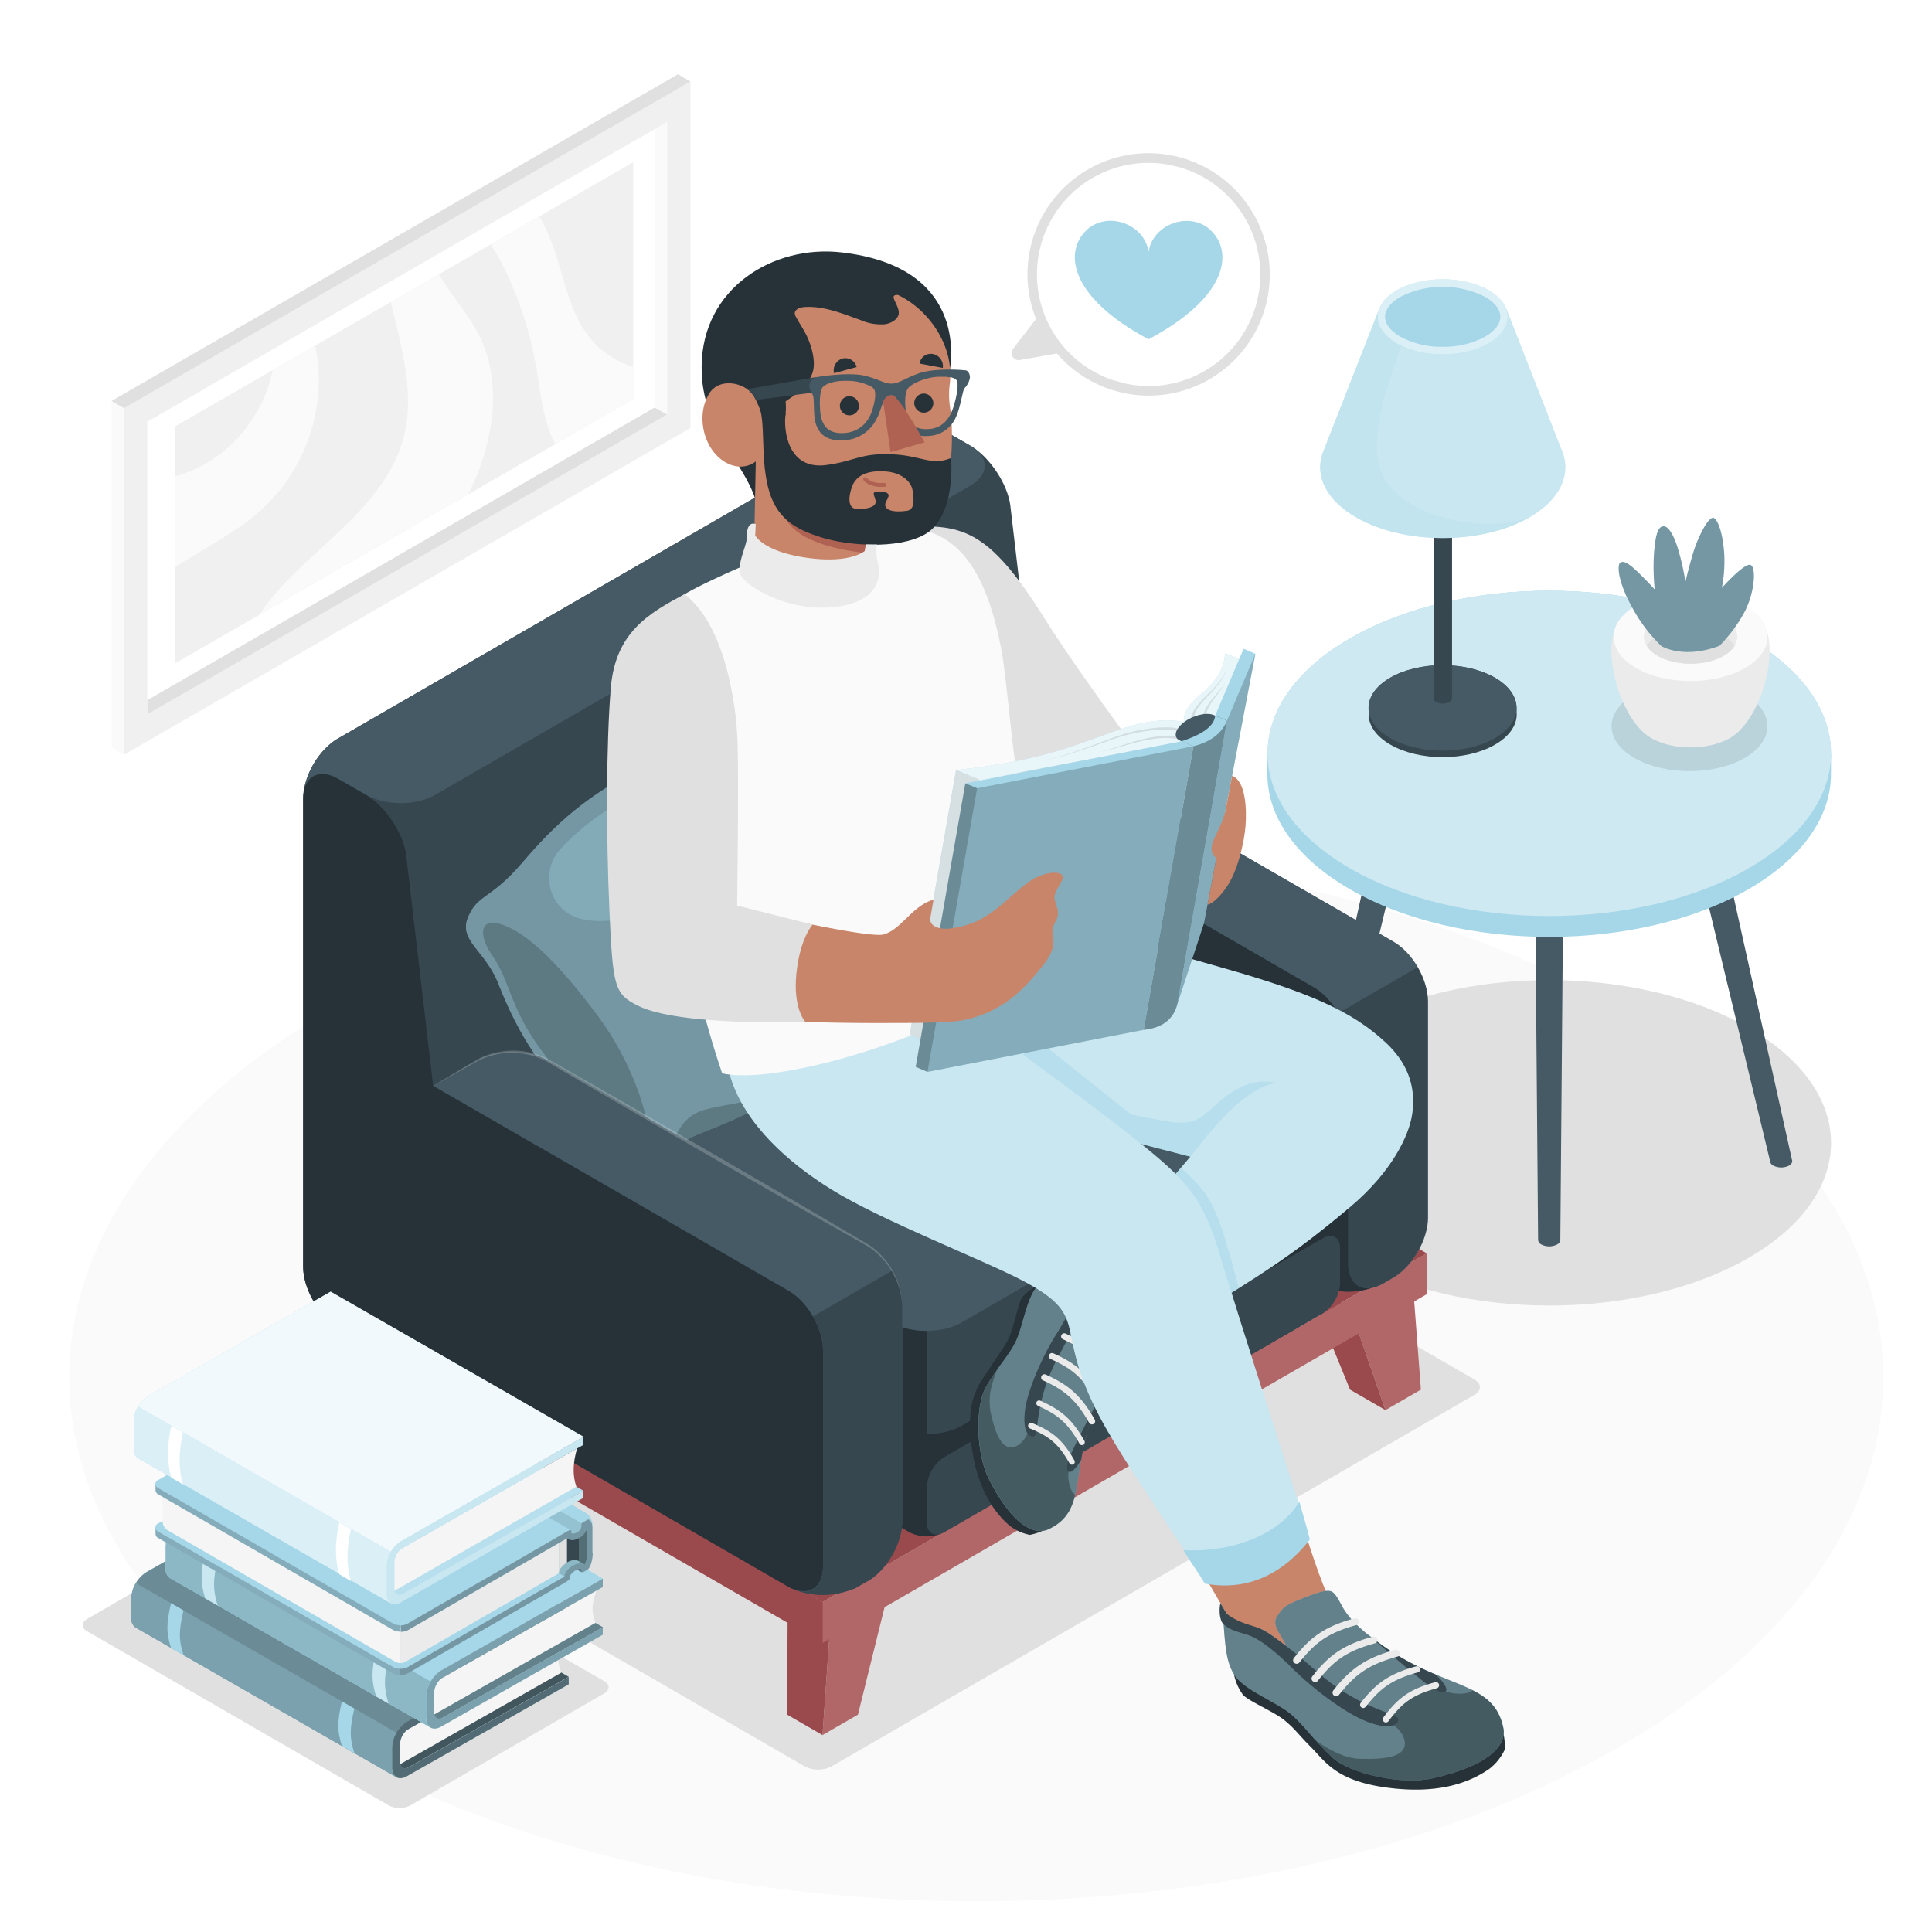 <svg class="animated" id="freepik_stories-man-reading" xmlns="http://www.w3.org/2000/svg" viewBox="0 0 500 500" version="1.1" xmlns:xlink="http://www.w3.org/1999/xlink" xmlns:svgjs="http://svgjs.com/svgjs"><style>svg#freepik_stories-man-reading:not(.animated) .animable {opacity: 0;}svg#freepik_stories-man-reading.animated #freepik--Table--inject-3 {animation: 1s 1 forwards cubic-bezier(.36,-0.01,.5,1.38) slideDown;animation-delay: 0s;}svg#freepik_stories-man-reading.animated #freepik--Character--inject-3 {animation: 1s 1 forwards cubic-bezier(.36,-0.01,.5,1.38) slideLeft,1.5s Infinite  linear floating;animation-delay: 0s,1s;}svg#freepik_stories-man-reading.animated #freepik--speech-bubble--inject-3 {animation: 1.5s Infinite  linear heartbeat;animation-delay: 0s;}svg#freepik_stories-man-reading.animated #freepik--Books--inject-3 {animation: 1s 1 forwards cubic-bezier(.36,-0.01,.5,1.38) slideUp;animation-delay: 0s;}            @keyframes slideDown {                0% {                    opacity: 0;                    transform: translateY(-30px);                }                100% {                    opacity: 1;                    transform: translateY(0);                }            }                    @keyframes slideLeft {                0% {                    opacity: 0;                    transform: translateX(-30px);                }                100% {                    opacity: 1;                    transform: translateX(0);                }            }                    @keyframes floating {                0% {                    opacity: 1;                    transform: translateY(0px);                }                50% {                    transform: translateY(-10px);                }                100% {                    opacity: 1;                    transform: translateY(0px);                }            }                    @keyframes heartbeat {                0% {                    transform: scale(1);                }                10% {                    transform: scale(1.1);                }                30% {                    transform: scale(1);                }                40% {                    transform: scale(1);                }                50% {                    transform: scale(1.1);                }                60% {                    transform: scale(1);                }                100% {                    transform: scale(1);                }            }                    @keyframes slideUp {                0% {                    opacity: 0;                    transform: translateY(30px);                }                100% {                    opacity: 1;                    transform: inherit;                }            }        </style><g id="freepik--Floor--inject-3" class="animable" style="transform-origin: 252.661px 356.487px;"><path id="freepik--floor--inject-3" d="M86.65,260.63C-5,313.57-5,399.4,86.66,452.34s240.36,52.94,332,0,91.69-138.77,0-191.71S178.34,207.7,86.65,260.63Z" style="fill: rgb(250, 250, 250); transform-origin: 252.661px 356.487px;" class="animable"></path></g><g id="freepik--Picture--inject-3" class="animable" style="transform-origin: 103.775px 107.275px;"><g id="freepik--picture--inject-3" class="animable" style="transform-origin: 103.775px 107.275px;"><g id="freepik--Frame--inject-3" class="animable" style="transform-origin: 103.775px 107.275px;"><polygon points="169.41 29.73 172.66 31.55 172.66 107.29 169.41 105.48 169.41 29.73" style="fill: rgb(250, 250, 250); transform-origin: 171.035px 68.51px;" id="el6s036re6vpu" class="animable"></polygon><polygon points="169.41 105.48 169.41 33.43 38.12 109.14 38.15 181.18 169.41 105.48" style="fill: rgb(255, 255, 255); transform-origin: 103.765px 107.305px;" id="elri3zb6lnhh" class="animable"></polygon><path d="M178.69,110.78V21.1L32.09,105.66v89.67ZM38.12,184.88V109.14L172.66,31.55v75.74Z" style="fill: rgb(240, 240, 240); transform-origin: 105.39px 108.215px;" id="elja6wm636jc" class="animable"></path><polygon points="172.66 107.29 169.41 105.48 38.15 181.18 38.12 184.88 172.66 107.29" style="fill: rgb(224, 224, 224); transform-origin: 105.39px 145.18px;" id="elgef12tuxgeg" class="animable"></polygon><polygon points="32.09 195.33 28.86 193.45 28.86 103.77 32.09 105.66 32.09 195.33" style="fill: rgb(250, 250, 250); transform-origin: 30.475px 149.55px;" id="eliyr2p02evnp" class="animable"></polygon><polygon points="28.86 103.77 32.09 105.66 178.69 21.1 175.46 19.22 28.86 103.77" style="fill: rgb(224, 224, 224); transform-origin: 103.775px 62.44px;" id="elh68m7d4f18k" class="animable"></polygon></g><g id="freepik--Land--inject-3" class="animable" style="transform-origin: 104.59px 106.835px;"><polygon points="163.84 103.29 163.84 42.05 45.34 110.37 45.34 171.62 163.84 103.29" style="fill: rgb(240, 240, 240); transform-origin: 104.59px 106.835px;" id="el20sczh9rkm" class="animable"></polygon></g><g id="freepik--land--inject-3" class="animable" style="transform-origin: 104.59px 106.835px;"><polygon points="163.84 103.29 163.84 42.05 45.34 110.37 45.34 171.62 163.84 103.29" style="fill: rgb(240, 240, 240); transform-origin: 104.59px 106.835px;" id="els4xxzszrboq" class="animable"></polygon></g><path d="M127,63.33a48.65,48.65,0,0,1,3.73,6.6,95.16,95.16,0,0,1,8.06,25.18c1.15,6.74,1.7,13.83,4.93,19.81l20.17-11.63V95a24.34,24.34,0,0,1-9.66-5.79c-7.44-7.51-8.23-19.16-12.44-28.85a42.2,42.2,0,0,0-2.19-4.29Z" style="fill: rgb(250, 250, 250); transform-origin: 145.445px 85.495px;" id="el56rl6fka3j3" class="animable"></path><path d="M101.12,78.17c2.89,12,6.45,24,3.15,35.72-2.67,9.42-9.48,17.07-16.61,23.78s-14.88,13-20.33,21.09c-.06.08-.1.17-.15.25l54-31.1c.53-1.07,1.06-2.14,1.54-3.24,5.24-12,7.14-26.38,1.18-38.07-2.8-5.49-7.24-10.29-10.27-15.58Z" style="fill: rgb(250, 250, 250); transform-origin: 97.384px 115.015px;" id="elui5xnqnvn9a" class="animable"></path><path d="M70.56,95.82c-2.4,11.89-11.12,22.55-22.62,26.62-.86.31-1.72.57-2.6.81v23.56c1.12-.74,2.25-1.47,3.39-2.17,6.64-4.08,13.6-7.79,19.32-13.09A45.75,45.75,0,0,0,82.46,96.4a43.79,43.79,0,0,0-.9-6.94Z" style="fill: rgb(250, 250, 250); transform-origin: 63.917px 118.135px;" id="elkx6ltxqnmr" class="animable"></path></g></g><g id="freepik--Shadows--inject-3" class="animable" style="transform-origin: 247.638px 360.789px;"><path id="freepik--Shadow--inject-3" d="M349.39,266c-28.48,16.44-28.48,43.09,0,59.54s74.65,16.44,103.13,0,28.48-43.1,0-59.54S377.87,249.5,349.39,266Z" style="fill: rgb(224, 224, 224); transform-origin: 400.955px 295.761px;" class="animable"></path><path id="freepik--shadow--inject-3" d="M208.26,457.14l-136.74-79c-1.92-1.11-1.92-2.91,0-4L237.86,278a7.65,7.65,0,0,1,6.94,0l136.75,79c1.92,1.11,1.92,2.9,0,4L215.21,457.14A7.67,7.67,0,0,1,208.26,457.14Z" style="fill: rgb(224, 224, 224); transform-origin: 226.535px 367.57px;" class="animable"></path><path id="freepik--shadow--inject-3" d="M106.19,467.24l50.19-29c1.5-.87,1.5-2.28,0-3.15L78.15,390a6,6,0,0,0-5.44,0l-50.19,29c-1.5.87-1.5,2.28,0,3.15l78.22,45.16A6,6,0,0,0,106.19,467.24Z" style="fill: rgb(224, 224, 224); transform-origin: 89.45px 428.639px;" class="animable"></path></g><g id="freepik--Table--inject-3" class="animable" style="transform-origin: 400.94px 197.416px;"><g id="freepik--table--inject-3" class="animable" style="transform-origin: 400.94px 197.416px;"><g id="freepik--table--inject-3" class="animable" style="transform-origin: 400.94px 237.714px;"><path d="M365.24,173.6a2,2,0,0,1,1.19-1.66,6.33,6.33,0,0,1,5.75,0,2,2,0,0,1,1.2,1.66L342.81,300.51h0a1.46,1.46,0,0,1-.84,1.15,4.49,4.49,0,0,1-4.07,0,1.44,1.44,0,0,1-.84-1.15h0Z" style="fill: rgb(69, 90, 100); transform-origin: 355.22px 236.699px;" id="el6v0kd88d0si" class="animable"></path><path d="M435.68,173.6a2,2,0,0,0-1.19-1.66,6.36,6.36,0,0,0-5.76,0,2,2,0,0,0-1.19,1.66L458.1,300.51h0a1.44,1.44,0,0,0,.84,1.15,4.49,4.49,0,0,0,4.07,0,1.45,1.45,0,0,0,.83-1.15h0Z" style="fill: rgb(69, 90, 100); transform-origin: 445.69px 236.699px;" id="elg4rsaqrb0md" class="animable"></path><path d="M405,177.79a2,2,0,0,0-1.19-1.66,6.33,6.33,0,0,0-5.75,0,2,2,0,0,0-1.2,1.66l1.2,143.13h0a1.44,1.44,0,0,0,.84,1.15,4.49,4.49,0,0,0,4.07,0,1.46,1.46,0,0,0,.84-1.15h0Z" style="fill: rgb(69, 90, 100); transform-origin: 400.93px 248.999px;" id="el60fuux91rfx" class="animable"></path><path d="M473.88,195h-.07c0-10.78-7.05-21.55-21.29-29.77-28.48-16.44-74.65-16.44-103.13,0-14.24,8.22-21.3,19-21.29,29.77H328v5.79h0c.17,10.63,7.31,21.23,21.36,29.35,28.48,16.44,74.65,16.44,103.13,0,14.05-8.12,21.19-18.72,21.36-29.35h0Z" style="fill: #A5D7E8; transform-origin: 400.94px 197.685px;" id="el8cih59g2oli" class="animable"></path><path d="M349.39,165.2c-28.48,16.44-28.48,43.1,0,59.54s74.65,16.44,103.13,0,28.48-43.1,0-59.54S377.87,148.76,349.39,165.2Z" style="fill: #A5D7E8; transform-origin: 400.955px 194.97px;" id="el7ixtv9jfb1" class="animable"></path><g id="el8xslm4inazq"><path d="M349.39,165.2c-28.48,16.44-28.48,43.1,0,59.54s74.65,16.44,103.13,0,28.48-43.1,0-59.54S377.87,148.76,349.39,165.2Z" style="fill: rgb(255, 255, 255); opacity: 0.45; transform-origin: 400.955px 194.97px;" class="animable" id="elo14kypjho0r"></path></g></g><g id="freepik--Pot--inject-3" class="animable" style="transform-origin: 437.515px 166.789px;"><g id="elfskcdstyx4k"><g style="opacity: 0.1; transform-origin: 437.241px 187.918px;" class="animable" id="el07vczto3jpnl"><path d="M451.51,179.68c7.87,4.55,7.87,11.93,0,16.48s-20.65,4.54-28.53,0-7.88-11.93,0-16.48S443.63,175.13,451.51,179.68Z" id="el5otyw208s7g" class="animable" style="transform-origin: 437.241px 187.918px;"></path></g></g><path d="M424.69,188.93c-6.87-7-10.9-24.48-4.2-30h34.05c6.7,5.56,2.67,23-4.19,30l-.19.19-.23.23c-.2.19-.4.37-.62.55l-.17.13c-.17.13-.33.27-.52.39a9.4,9.4,0,0,1-.88.57c-5.65,3.26-14.8,3.26-20.44,0h0c-.3-.17-.59-.36-.89-.57s-.32-.24-.48-.37l-.2-.15q-.33-.27-.6-.54l-.27-.26Z" style="fill: rgb(235, 235, 235); transform-origin: 437.515px 176.182px;" id="elsh53sjyfp3e" class="animable"></path><path d="M451.59,156.66c7.77,4.48,7.77,11.76,0,16.24s-20.37,4.49-28.14,0-7.77-11.76,0-16.24S443.82,152.17,451.59,156.66Z" style="fill: rgb(250, 250, 250); transform-origin: 437.52px 164.78px;" id="el1lnd1s47zth" class="animable"></path><path d="M446.08,159.84c4.72,2.73,4.72,7.15,0,9.88s-12.4,2.73-17.12,0-4.73-7.15,0-9.88S441.35,157.11,446.08,159.84Z" style="fill: rgb(235, 235, 235); transform-origin: 437.518px 164.78px;" id="elbmdwa5n8kjc" class="animable"></path><path d="M429,164.53c4.72-2.73,12.39-2.73,17.12,0a7.92,7.92,0,0,1,2.83,2.6,8,8,0,0,1-2.83,2.59c-4.73,2.73-12.4,2.73-17.12,0a8,8,0,0,1-2.84-2.59A7.88,7.88,0,0,1,429,164.53Z" style="fill: rgb(224, 224, 224); transform-origin: 437.555px 167.125px;" id="elcztk8cknxjo" class="animable"></path><path d="M445,167.13a38.8,38.8,0,0,0,6.2-8.24c2.86-5,3.38-11.83,1.91-12.66s-7.5,5.92-7.5,5.92a36.29,36.29,0,0,0,.63-8.63c-.25-4.51-1.35-8.6-2.64-9.43s-4.17,4.86-5.41,9-2,7.5-2,7.5a63,63,0,0,0-2.22-9.48c-1.5-4.27-2.86-5.24-3.91-4.81s-1.76,2.41-2.07,8.11a56.92,56.92,0,0,0,.26,8.14s-2.12-2.33-4.48-4.59c-2.58-2.49-3.69-2.83-4.43-2.36s-.94,4.34,3.06,11.59a40.83,40.83,0,0,0,7.56,10S435.56,170.7,445,167.13Z" style="fill: #A5D7E8; transform-origin: 436.411px 151.37px;" id="elwv273esnbqp" class="animable"></path><g id="el2vr1kys7wba"><path d="M445,167.13a38.8,38.8,0,0,0,6.2-8.24c2.86-5,3.38-11.83,1.91-12.66s-7.5,5.92-7.5,5.92a36.29,36.29,0,0,0,.63-8.63c-.25-4.51-1.35-8.6-2.64-9.43s-4.17,4.86-5.41,9-2,7.5-2,7.5a63,63,0,0,0-2.22-9.48c-1.5-4.27-2.86-5.24-3.91-4.81s-1.76,2.41-2.07,8.11a56.92,56.92,0,0,0,.26,8.14s-2.12-2.33-4.48-4.59c-2.58-2.49-3.69-2.83-4.43-2.36s-.94,4.34,3.06,11.59a40.83,40.83,0,0,0,7.56,10S435.56,170.7,445,167.13Z" style="opacity: 0.3; transform-origin: 436.411px 151.37px;" class="animable" id="el5lbw77j4qfi"></path></g></g><g id="freepik--Lamp--inject-3" class="animable" style="transform-origin: 373.38px 134.112px;"><path d="M392.48,183.21h0c0-2.83-1.85-5.66-5.59-7.82-7.48-4.32-19.61-4.32-27.09,0-3.74,2.16-5.59,5-5.59,7.82h0V185h0c.05,2.8,1.92,5.58,5.61,7.71,7.48,4.32,19.61,4.32,27.09,0,3.69-2.13,5.56-4.91,5.61-7.71h0Z" style="fill: rgb(55, 71, 79); transform-origin: 373.365px 184.05px;" id="ele2vxuntt3rd" class="animable"></path><path d="M359.78,175.39c-7.48,4.32-7.48,11.32,0,15.64s19.61,4.32,27.09,0,7.48-11.32,0-15.64S367.26,171.07,359.78,175.39Z" style="fill: rgb(69, 90, 100); transform-origin: 373.325px 183.21px;" id="elko4h31qauhr" class="animable"></path><path d="M371,128.06h4.79v52.52h0a1.13,1.13,0,0,1-.69,1.09,3.69,3.69,0,0,1-3.39,0,1.11,1.11,0,0,1-.68-1.09h0Z" style="fill: rgb(55, 71, 79); transform-origin: 373.396px 155.071px;" id="el39z00pe4yr5" class="animable"></path><path d="M342.32,117.22h0l14.63-37.3h32.88l14.62,37.3h0c2.08,5.83-.78,12.13-8.62,16.66-12.39,7.15-32.48,7.15-44.87,0C343.1,129.35,340.24,123.05,342.32,117.22Z" style="fill: #A5D7E8; transform-origin: 373.385px 109.581px;" id="elswfd2srcil" class="animable"></path><g id="elg5681qf37tw"><g style="opacity: 0.4; transform-origin: 373.385px 109.581px;" class="animable" id="elh6wqy6w7mcs"><path d="M342.32,117.22h0l14.63-37.3h32.88l14.62,37.3h0c2.08,5.83-.78,12.13-8.62,16.66-12.39,7.15-32.48,7.15-44.87,0C343.1,129.35,340.24,123.05,342.32,117.22Z" style="fill: rgb(255, 255, 255); transform-origin: 373.385px 109.581px;" id="el20zc7u6nz88" class="animable"></path></g></g><g id="el9z4b6ine6l"><path d="M358.5,124.3c-5.95-9.67,1.67-28,7.27-43.28v-1.1h-8.83l-14.63,37.3h0c-2.08,5.83.78,12.13,8.62,16.66,12.39,7.15,32.48,7.15,44.87,0C384.61,138.27,364.46,134,358.5,124.3Z" style="fill: #A5D7E8; opacity: 0.2; transform-origin: 368.727px 109.581px;" class="animable" id="elsb65v8lr2d"></path></g><path d="M385.27,88.85c-6.57,3.8-17.22,3.8-23.79,0s-6.57-9.94,0-13.73,17.22-3.8,23.79,0S391.84,85.06,385.27,88.85Z" style="fill: #A5D7E8; transform-origin: 373.375px 81.987px;" id="el722r34a2q37" class="animable"></path><g id="elamlewdc427i"><g style="opacity: 0.6; transform-origin: 373.375px 81.987px;" class="animable" id="ela590w61ryys"><path d="M385.27,88.85c-6.57,3.8-17.22,3.8-23.79,0s-6.57-9.94,0-13.73,17.22-3.8,23.79,0S391.84,85.06,385.27,88.85Z" style="fill: rgb(255, 255, 255); transform-origin: 373.375px 81.987px;" id="elm2bu9sttlu" class="animable"></path></g></g><path d="M373.38,89.75a22.14,22.14,0,0,0,10.91-2.59c2.55-1.47,4-3.31,4-5.17s-1.41-3.71-4-5.18a24.29,24.29,0,0,0-21.83,0c-2.55,1.47-4,3.31-4,5.18s1.41,3.7,4,5.17A22.15,22.15,0,0,0,373.38,89.75Z" style="fill: #A5D7E8; transform-origin: 373.375px 81.988px;" id="elut4eg0xretg" class="animable"></path></g></g></g><g id="freepik--Character--inject-3" class="animable" style="transform-origin: 233.949px 264.119px;"><g id="freepik--Couch--inject-3" class="animable" style="transform-origin: 224.01px 279.018px;"><polygon points="212.87 449.04 215.18 415.95 231.21 406.7 222.04 443.75 212.87 449.04" style="fill: rgb(177, 102, 104); transform-origin: 222.04px 427.87px;" id="elwbuj5ms8m6" class="animable"></polygon><polygon points="212.87 449.04 203.71 443.75 203.88 409.43 215.18 415.95 212.87 449.04" style="fill: rgb(154, 74, 77); transform-origin: 209.445px 429.235px;" id="eljbt2833ex18" class="animable"></polygon><polygon points="100.56 384.21 102.87 351.12 118.89 341.87 109.73 378.92 100.56 384.21" style="fill: rgb(177, 102, 104); transform-origin: 109.725px 363.04px;" id="el223izk9dsnm" class="animable"></polygon><polygon points="100.56 384.21 91.39 378.92 91.57 344.6 102.87 351.12 100.56 384.21" style="fill: rgb(154, 74, 77); transform-origin: 97.13px 364.405px;" id="eluqh38kxth1" class="animable"></polygon><polygon points="367.73 359.64 365.42 329.22 349.39 338.47 358.56 364.94 367.73 359.64" style="fill: rgb(177, 102, 104); transform-origin: 358.56px 347.08px;" id="ela5dz0q5d6ps" class="animable"></polygon><polygon points="358.56 364.94 349.39 359.64 338.09 331.95 349.39 338.48 358.56 364.94" style="fill: rgb(154, 74, 77); transform-origin: 348.325px 348.445px;" id="elnnfwpnomfk" class="animable"></polygon><polygon points="212.87 414.62 369.22 324.36 369.22 334.95 212.87 425.2 212.87 414.62" style="fill: rgb(177, 102, 104); transform-origin: 291.045px 374.78px;" id="elmb0ppu12glj" class="animable"></polygon><polygon points="84.52 351.1 212.87 425.2 212.87 414.62 84.52 340.52 84.52 351.1" style="fill: rgb(154, 74, 77); transform-origin: 148.695px 382.86px;" id="ella4azgv809d" class="animable"></polygon><polygon points="212.87 414.62 369.22 324.36 240.87 250.26 84.52 340.52 212.87 414.62" style="fill: rgb(154, 74, 77); transform-origin: 226.87px 332.44px;" id="elrzfok4ms6w" class="animable"></polygon><path d="M369.39,259.19v55.92c0,5.69-4,12.69-9,15.52l-2.59,1.51-.13.06a20.1,20.1,0,0,1-11.19,1.93l-113,60.08c-.25,5.55-4.12,12.11-8.86,14.9l-.08,0-2.58,1.5a3.74,3.74,0,0,1-.69.35,2.58,2.58,0,0,1-.37.19s-.08,0-.1,0a20.42,20.42,0,0,1-13.91.64,12.4,12.4,0,0,1-1.55-.58l-.25-.1c-.37-.17-.72-.35-1.06-.54L87.44,343.34c-4.94-2.86-9-9.83-9-15.52l0-121.14c0-5.69,4-12.67,9-15.52l138.47-80c5-2.86,13-2.86,17.93,0l7.3,4.2c4.93,2.86,9.59,9.79,10.33,15.44l7,59.8,91.94,53.09C365.35,246.5,369.39,253.5,369.39,259.19Z" style="fill: rgb(55, 71, 79); transform-origin: 223.915px 260.864px;" id="elndvwlp57zp" class="animable"></path><path d="M251.12,115.35l-7.29-4.21c-5-2.86-13-2.86-17.93,0l-138.47,80c-.52.3-1.09.7-.92.58a20.47,20.47,0,0,0-7.94,13.43c.66-4.58,4.38-6.23,8.85-3.66l7.31,4.21c5,2.86,13,2.86,17.93,0l138.46-80C256.07,122.84,256.07,118.21,251.12,115.35Z" style="fill: rgb(69, 90, 100); transform-origin: 166.701px 158.42px;" id="elm133h1efau" class="animable"></path><path d="M369.39,259.19v55.92c0,5.69-4,12.69-9,15.52l-2.59,1.51-.13.06a19,19,0,0,1-10.49,2,17.63,17.63,0,0,1-7.31-2.05l-83-47.92c-4.93-2.83-9-9.83-9-15.52V212.78c0-5.69,4-12.69,9-15.52l11.53-6.68,91.94,53.09C365.35,246.5,369.39,253.5,369.39,259.19Z" style="fill: rgb(38, 50, 56); transform-origin: 308.63px 262.434px;" id="elrtg5g145ya8" class="animable"></path><path d="M268.49,190.58,257,197.25c-4.93,2.85-4.93,7.51,0,10.35l83,47.9c4.93,2.85,9,9.83,9,15.52V327c0,5.69,4,8,9,5.17l2.58-1.5c4.93-2.84,9-9.83,9-15.52V259.18c0-5.69-4-12.68-9-15.52Z" style="fill: rgb(69, 90, 100); transform-origin: 311.441px 261.979px;" id="elqxfbm77f9ts" class="animable"></path><path d="M348.88,271V327c0,5.69,4,8,9,5.17l2.58-1.5c4.93-2.84,9-9.83,9-15.52V259.18a18.36,18.36,0,0,0-2.63-8.83l-20.5,11.85A18.36,18.36,0,0,1,348.88,271Z" style="fill: rgb(55, 71, 79); transform-origin: 357.895px 291.864px;" id="el9q5sou5z6qi" class="animable"></path><path d="M345.15,334.19a21.89,21.89,0,0,1-3.27,4.93c-1.91,2.13-6,4.47-8.44,5.9-31.52,18.21-57.59,33.31-89.12,51.51a9.89,9.89,0,0,1-9,0L206.22,379.7l-58.31-33.65c-4.94-2.86-9-9.52-9-14.88s4-12,9-14.89L181,297.18l25.23-14.55L237,264.81a19.93,19.93,0,0,1,17.93,0l82.95,47.91c5,2.86,9,5.07,9,11.64C346.8,326.45,346.18,332,345.15,334.19Z" style="fill: rgb(38, 50, 56); transform-origin: 242.895px 330.146px;" id="el8m90996tvlh" class="animable"></path><path d="M244.33,377.12l98-56.65c2.48-1.42,4.48-.27,4.48,2.59v9.07a9.89,9.89,0,0,1-4.48,7.76l-98,56.64c-2.48,1.43-4.49.27-4.48-2.58v-9.07A9.93,9.93,0,0,1,244.33,377.12Z" style="fill: rgb(55, 71, 79); transform-origin: 293.33px 358.502px;" id="elbxu1qia7dy" class="animable"></path><path d="M235.94,233.16l-88,50.88c-4.95,2.86-9,9.81-9,15.52v6c0,5.72,4,12.67,9,15.52l83,47.9c5,2.86,13,2.86,17.93,0l88-50.88c4.95-2.85,9-9.8,9-15.52v-6c0-5.72-4-12.67-9-15.52l-83-47.9C248.91,230.3,240.89,230.3,235.94,233.16Z" style="fill: rgb(55, 71, 79); transform-origin: 242.405px 301.07px;" id="elh8lecspr1bp" class="animable"></path><path d="M239.85,344.42v26.74a18.24,18.24,0,0,1-9-2.15l-83-47.89c-4.94-2.86-9-9.81-9-15.53v-6c0-5.36,3.54-11.8,8.05-14.95-4,2.88-3.7,7.1.91,9.77l83,47.9A18.4,18.4,0,0,0,239.85,344.42Z" style="fill: rgb(38, 50, 56); transform-origin: 189.35px 327.902px;" id="elgs35ojmd7ne" class="animable"></path><path d="M248.81,342.29l88-50.88c4.95-2.86,4.95-7.5,0-10.35l-83-47.9c-5-2.86-13-2.86-17.92,0l-88,50.88c-4.95,2.86-4.95,7.49,0,10.35l83,47.9C235.83,345.14,243.86,345.14,248.81,342.29Z" style="fill: rgb(69, 90, 100); transform-origin: 242.35px 287.721px;" id="el375oju0noyr" class="animable"></path><g id="freepik--Cushion--inject-3" class="animable" style="transform-origin: 177.925px 244.398px;"><path d="M189.35,186.26c-5.74-.57-10.49,6-20.06,10.72-17.82,8.72-25.85,16.65-34.15,26.33s-11.44,8-14,14.06,4.47,8.62,7.82,17.17c5.63,14.42,12.63,24.1,19.93,30.11,12.87,10.61,10.9,18,16.76,17.92,6.24-.07,5.79-5.42,15.59-9.23,23.2-9,32.72-17,43.44-32.9,4.19-6.2,9.52-5.68,10.54-11.66.5-3-3.85-4.6-7.78-14-6.52-15.6-16.94-30.24-27.09-37.84C195.94,193.63,195.19,186.84,189.35,186.26Z" style="fill: #A5D7E8; transform-origin: 177.925px 244.398px;" id="elr67oeohak2" class="animable"></path><g id="elizjk0ml85wl"><path d="M189.35,186.26c-5.74-.57-10.49,6-20.06,10.72-17.82,8.72-25.85,16.65-34.15,26.33s-11.44,8-14,14.06,4.47,8.62,7.82,17.17c5.63,14.42,12.63,24.1,19.93,30.11,12.87,10.61,10.9,18,16.76,17.92,6.24-.07,5.79-5.42,15.59-9.23,23.2-9,32.72-17,43.44-32.9,4.19-6.2,9.52-5.68,10.54-11.66.5-3-3.85-4.6-7.78-14-6.52-15.6-16.94-30.24-27.09-37.84C195.94,193.63,195.19,186.84,189.35,186.26Z" style="opacity: 0.3; transform-origin: 177.925px 244.398px;" class="animable" id="elu84lm5wb95"></path></g><g id="ely7j9pmkhev"><path d="M127.48,247.42c4.9,7,4.25,13.88,14.33,26.65,9.68,12.26,16.69,15.7,19.59,21.21,2.41,4.57,5.7,6.71,6.49,1.36S164.47,276,154.71,262.9c-11.23-15.07-18.4-20.84-23.25-23C123.86,236.38,123.62,242,127.48,247.42Z" style="opacity: 0.2; transform-origin: 146.504px 269.298px;" class="animable" id="eloup18kdoc5c"></path></g><g id="elti1xd2lc5rq"><path d="M181.66,287.44c-6.4,2.21-6.68,7.89-9.89,12.27a25.38,25.38,0,0,1,9.5-6.37c10.57-4.11,18.3-8,24.59-12.54C197.67,285.12,186.31,285.84,181.66,287.44ZM221.74,258c-4,3.66-3.58,10.16-8.35,16.43a89.88,89.88,0,0,0,11.32-14c3.83-5.66,8.6-5.73,10.17-10.25C231.37,254.63,226.51,253.63,221.74,258Z" style="opacity: 0.2; transform-origin: 203.325px 274.945px;" class="animable" id="elf471ocz58pa"></path></g><g id="elei24rh1rq4i"><path d="M181.37,200.07c-13.66,2.56-27.32,9.6-36.72,20.11a10.9,10.9,0,0,0-2.5,7.92,10.65,10.65,0,0,0,5.52,8.65c3.21,1.81,7.91,1.82,11.26,1.39,7.07-.91,11.24-2.76,20.38-2.9a21,21,0,0,1,9.64,2.44c4.51,2.51,7.88,5.34,11.83,7.46,5.44,2.91,15.1,1.58,18.45-1.78,3.58-3.58,4.39-9,1.18-15.72C213.29,212.64,200,198,181.37,200.07Z" style="fill: #A5D7E8; opacity: 0.3; transform-origin: 182.265px 223.308px;" class="animable" id="elg705q50ad8"></path></g></g><path d="M213,405.48V349.55c0-5.69-4-12.68-9-15.52L112.1,281l-7-59.79c-.75-5.65-5.4-12.59-10.33-15.44l-7.3-4.21c-4.92-2.85-9-.52-9,5.17V327.82c0,5.69,4,12.67,9,15.52L204,410.66C209,413.5,213,411.17,213,405.48Z" style="fill: rgb(38, 50, 56); transform-origin: 145.735px 306.107px;" id="el2w9jxn2o9vh" class="animable"></path><path d="M233.5,337.69v55.94a5.62,5.62,0,0,1,0,.58c-.25,5.55-4.12,12.11-8.86,14.9l-.08,0-2.58,1.5a3.74,3.74,0,0,1-.69.35,2.58,2.58,0,0,1-.37.19s-.08,0-.1,0a6.6,6.6,0,0,1-.73.27,20.84,20.84,0,0,1-13.18.37,12.4,12.4,0,0,1-1.55-.58c4.3,1.78,7.64-.64,7.66-5.79V349.55c0-5.69-4-12.68-9-15.52l-16.26-9.4L112.1,281l11.56-6.69c4.92-2.83,13-2.83,17.92,0l66.71,38.52,16.25,9.38C229.48,325,233.5,332,233.5,337.69Z" style="fill: rgb(69, 90, 100); transform-origin: 172.804px 342.435px;" id="elyduwpv75uj" class="animable"></path><path d="M213,349.55V405.5c0,5.15-3.36,7.57-7.66,5.79a12.4,12.4,0,0,0,1.55.58,20.84,20.84,0,0,0,13.18-.37,6.6,6.6,0,0,0,.73-.27s.06,0,.1,0a2.58,2.58,0,0,0,.37-.19,3.74,3.74,0,0,0,.69-.35l2.58-1.5.08,0c4.74-2.79,8.61-9.35,8.86-14.9a5.62,5.62,0,0,0,0-.58V337.69a18.22,18.22,0,0,0-2.63-8.82l-20.51,11.85A18.33,18.33,0,0,1,213,349.55Z" style="fill: rgb(55, 71, 79); transform-origin: 219.414px 370.816px;" id="elhpqlbo0acrt" class="animable"></path><g id="elonrh3jmeb6p"><g style="opacity: 0.2; transform-origin: 172.785px 304.824px;" class="animable" id="el9f2ehsn9exi"><path d="M112.1,281c2.85-1.71,9-5.42,11.79-7a19.92,19.92,0,0,1,17.91.05c17.81,10.1,49.67,28.52,67.36,38.86l15.78,9.28a19.7,19.7,0,0,1,8.56,15.56,19.67,19.67,0,0,0-8.81-15.14l-15.91-9c-17.84-10.17-49.66-28.53-67.33-38.92a19.56,19.56,0,0,0-17.38-.33c-2.81,1.52-9.12,5.12-12,6.69Z" style="fill: rgb(255, 255, 255); transform-origin: 172.785px 304.824px;" id="elwc3580pzos" class="animable"></path></g></g></g><g id="freepik--character--inject-3" class="animable" style="transform-origin: 273.285px 264.119px;"><path d="M286.71,327l16-20.43,24.36,18.32c-16.47,10.93-34.61,24.59-39.09,29.9,0,0-13.89-6.07-14.71-13.91S282.33,328.68,286.71,327Z" style="fill: rgb(200, 133, 106); transform-origin: 300.146px 330.68px;" id="elbudm9u08qvc" class="animable"></path><path d="M268.63,332.69a12.08,12.08,0,0,0-3.91,2.87c-1.21,1.21-2.24,8-3.74,10.92s-2.36,3.64-4.62,7.26c-2.5,4-6.34,7.36-5.08,19.17s5.75,18.2,9.88,21.83a12.43,12.43,0,0,0,5.35,2.48s6.57-1.11,6.34-4.91S268.63,332.69,268.63,332.69Z" style="fill: rgb(38, 50, 56); transform-origin: 261.944px 364.955px;" id="elug8x3jxovs" class="animable"></path><path d="M293,350.18c-.4,1.11-2.35,2.56-3.18,3.37-2.81,2.72-4.66,6.77-6.15,10.35-7.07,16.9-1.83,27.23-12.61,32-3.09,1.19-8.69-.4-15.17-13.21-3.31-6.54-3.54-18.7-.77-23.64s5.8-7.92,7.71-11.76,2.83-11.53,5.76-14.57a16.59,16.59,0,0,1,6.43-3.65c1.88-.69,5.82-1.32,7.73-2s3.07-1.56,3.92-.1L284.25,329c-3.93,3.67-3.19,4.47-3.56,6.76s-1.68,4.75-2.58,7c2.74-2.34,4.12-4.59,6.43-3.69s2.63.84,5.43,4.74S293.39,349.19,293,350.18Z" style="fill: #A5D7E8; transform-origin: 273.158px 361.201px;" id="elf6f5as4ugx" class="animable"></path><g id="elfcunailzcv5"><path d="M293,350.18c-.4,1.11-2.35,2.56-3.18,3.37-2.81,2.72-4.66,6.77-6.15,10.35-7.07,16.9-1.83,27.23-12.61,32-3.09,1.19-8.69-.4-15.17-13.21-3.31-6.54-3.54-18.7-.77-23.64s5.8-7.92,7.71-11.76,2.83-11.53,5.76-14.57a16.59,16.59,0,0,1,6.43-3.65c1.88-.69,5.82-1.32,7.73-2s3.07-1.56,3.92-.1L284.25,329c-3.93,3.67-3.19,4.47-3.56,6.76s-1.68,4.75-2.58,7c2.74-2.34,4.12-4.59,6.43-3.69s2.63.84,5.43,4.74S293.39,349.19,293,350.18Z" style="opacity: 0.4; transform-origin: 273.158px 361.201px;" class="animable" id="elx520ala9z9h"></path></g><g id="elalqi9763rdh"><path d="M255.93,382.66c-3.31-6.54-3.54-18.7-.77-23.64a49,49,0,0,1,3-4.72c-.15.34-.33.69-.43,1-.25.67-.47,1.33-.67,2a16.12,16.12,0,0,0-.7,8.17c.57,2.39,1.78,8.35,4.72,9.05,1.67.4,3.41-1,4.42-2.71.43-.74,1.3-2.79,1.3-2.79a26.83,26.83,0,0,1,7.09,4.66c3.74,3.69,3.46,4.29,3.46,4.29a11.59,11.59,0,0,0-.88,3.75,9.35,9.35,0,0,0,.86,4.07,5.82,5.82,0,0,0,.92,1.09c-1,4-2.67,7-7.19,9C268,397.06,262.41,395.47,255.93,382.66Z" style="opacity: 0.3; transform-origin: 265.75px 375.25px;" class="animable" id="elqofsbea1u0f"></path></g><path d="M283.71,363.9a60.2,60.2,0,0,0-3.87,13.86c-2.51,4.19-3.9,3.78-3.63,1.4s5.28-11.46,9.18-19C284.77,361.4,284.22,362.68,283.71,363.9Z" style="fill: rgb(55, 71, 79); transform-origin: 280.783px 370.549px;" id="elcqnmj0sht0q" class="animable"></path><path d="M278.55,333.54a10,10,0,0,1,3-6.1c.46-.12.9-.24,1.25-.35,2.06-.69,3.07-1.56,3.92-.1L284.25,329c-3.93,3.67-3.19,4.47-3.56,6.76s-1.68,4.75-2.58,7c-3.3,7.29-5.44,9.53-7.71,16.58s-1.78,12.2-2.88,12.41-3-1-2.23-6.88,5.23-15.09,7.94-19.35S278.31,336.7,278.55,333.54Z" style="fill: rgb(55, 71, 79); transform-origin: 275.916px 348.984px;" id="el0cmlo944unnm" class="animable"></path><path d="M266.23,369.41a.75.75,0,0,0,.33.28c4.87,2,7.32,3.85,10.22,9a.75.75,0,0,0,1,.28.74.74,0,0,0,.28-1c-3.07-5.48-5.76-7.51-10.93-9.68a.73.73,0,0,0-1,.4A.71.71,0,0,0,266.23,369.41Z" style="fill: rgb(235, 235, 235); transform-origin: 272.113px 373.638px;" id="ell7cydw36bq" class="animable"></path><path d="M268.33,363.57a.76.76,0,0,0,.32.27c5,2.25,7.63,4.31,10.71,9.78a.74.74,0,0,0,1,.29.77.77,0,0,0,.29-1c-3.26-5.76-6.1-8-11.41-10.41a.76.76,0,0,0-1,.38A.74.74,0,0,0,268.33,363.57Z" style="fill: rgb(235, 235, 235); transform-origin: 274.461px 368.217px;" id="el1bngkrzizcy" class="animable"></path><path d="M269.51,356.91a.79.79,0,0,0,.35.3c5.52,2.48,8.57,4.94,12,11a.85.85,0,0,0,1.14.32.82.82,0,0,0,.31-1.13c-3.58-6.34-6.88-9.05-12.73-11.68a.83.83,0,0,0-1,1.22Z" style="fill: rgb(235, 235, 235); transform-origin: 276.436px 362.148px;" id="el4lfpz0qmxso" class="animable"></path><path d="M271.59,351.43a.83.83,0,0,0,.34.3c5.42,2.42,8.36,4.79,11.7,10.72a.84.84,0,0,0,1.11.31.81.81,0,0,0,.31-1.11c-3.5-6.22-6.71-8.84-12.45-11.41a.82.82,0,0,0-1.08.41A.8.8,0,0,0,271.59,351.43Z" style="fill: rgb(235, 235, 235); transform-origin: 278.303px 356.513px;" id="ele9r588jr6jw" class="animable"></path><path d="M274.75,346.32a.79.79,0,0,0,.35.3c5.41,2.43,8.35,4.79,11.7,10.72a.83.83,0,0,0,1.11.31.82.82,0,0,0,.31-1.11c-3.52-6.22-6.72-8.83-12.46-11.41a.81.81,0,0,0-1.07.41A.8.8,0,0,0,274.75,346.32Z" style="fill: rgb(235, 235, 235); transform-origin: 281.469px 351.405px;" id="el389f0a3v8pj" class="animable"></path><path d="M269.19,232.38c.31,4.58,26.53,12.25,46.66,17.94,23.11,6.54,34.18,11.43,42.9,19.62,4.92,4.63,7.87,10.59,6.72,18.39-.84,5.68-5.39,15-15.83,23.84C329.85,329,320.11,333,306.09,342.81c0,0-15-9.2-17.7-20.37l19.69-23.1L248.8,284Z" style="fill: #A5D7E8; transform-origin: 307.259px 287.595px;" id="elfr3dqn4mp08" class="animable"></path><g id="el7dbzb4hrqgi"><path d="M269.19,232.38c.31,4.58,26.53,12.25,46.66,17.94,23.11,6.54,34.18,11.43,42.9,19.62,4.92,4.63,7.87,10.59,6.72,18.39-.84,5.68-5.39,15-15.83,23.84C329.85,329,320.11,333,306.09,342.81c0,0-15-9.2-17.7-20.37l19.69-23.1L248.8,284Z" style="fill: rgb(255, 255, 255); opacity: 0.4; transform-origin: 307.259px 287.595px;" class="animable" id="eluuxddtoqmd"></path></g><g id="elboj9bqtzrb6"><path d="M317.27,321.37c1.23,4.1,3.26,11.45,3.28,12-3.59,2.26-10.51,6.65-14.46,9.4,0,0-15-9.2-17.7-20.37l17.25-20.23C311.89,308,314,310.55,317.27,321.37Z" style="fill: #A5D7E8; opacity: 0.5; transform-origin: 304.47px 322.47px;" class="animable" id="elgloqo3ppqe6"></path></g><g id="elbgb3iwb4jos"><path d="M313.66,286.8c-4.93,4.64-6.93,4.38-17,2.43l-3.9-.77-21.35-17c2.36-7.84,3.25-14,.62-20.54l-9.65-7.83L248.8,284l7.26,1.89,52,13.48c7.16-9.28,14.82-18,22.27-19.14C325.39,279.22,320.51,280.35,313.66,286.8Z" style="fill: #A5D7E8; opacity: 0.5; transform-origin: 289.565px 271.23px;" class="animable" id="el015gma1caivx"></path></g><path d="M317.38,417.51l-17.5-29.93,29-18.21c6.84,18.8,12.14,41.11,17.51,48.72,0,0-8.07,13.78-16.86,12.6S318.09,422.64,317.38,417.51Z" style="fill: rgb(200, 133, 106); transform-origin: 323.135px 400.066px;" id="elm3q4247gnik" class="animable"></path><path d="M319.39,433.47a13.54,13.54,0,0,0,2.14,4.94c1,1.61,8.15,4.5,11,6.88s3.37,3.48,6.74,6.85c3.73,3.74,6.41,8.72,19.65,10.49,13.42,1.8,21.4-1.33,26.44-4.79a13.5,13.5,0,0,0,4.08-5.07s.49-7.31-3.72-8.07S319.39,433.47,319.39,433.47Z" style="fill: rgb(38, 50, 56); transform-origin: 354.424px 448.313px;" id="el8hcuxq58t5w" class="animable"></path><path d="M344.83,412c1.11.71,2.19,3.18,2.86,4.29,2.25,3.72,6.21,6.76,9.73,9.3,16.67,12,29.32,9.15,31.72,21.93.51,3.61-2.69,9.18-18.37,12.72-8,1.81-21.36-1.16-26-5.42s-7.16-8.29-10.87-11.35-11.88-6.06-14.46-10c-1.51-2.31-2-5.16-2.33-7.83-.27-2.2-.75-9.64-.75-9.64,3,5.17,7.19,4.4,9.6,5.41s4.76,3,7,4.61c-1.85-3.56-3.95-5.62-2.37-7.86s1.59-2.58,6.59-4.55S343.84,411.36,344.83,412Z" style="fill: #A5D7E8; transform-origin: 352.775px 436.237px;" id="elgvxnt09kabv" class="animable"></path><g id="elx3n5lftvox"><path d="M344.83,412c1.11.71,2.19,3.18,2.86,4.29,2.25,3.72,6.21,6.76,9.73,9.3,16.67,12,29.32,9.15,31.72,21.93.51,3.61-2.69,9.18-18.37,12.72-8,1.81-21.36-1.16-26-5.42s-7.16-8.29-10.87-11.35-11.88-6.06-14.46-10c-1.51-2.31-2-5.16-2.33-7.83-.27-2.2-.75-9.64-.75-9.64,3,5.17,7.19,4.4,9.6,5.41s4.76,3,7,4.61c-1.85-3.56-3.95-5.62-2.37-7.86s1.59-2.58,6.59-4.55S343.84,411.36,344.83,412Z" style="opacity: 0.4; transform-origin: 352.775px 436.237px;" class="animable" id="elxlz2682m0qn"></path></g><g id="elqcl7lzzgdxg"><path d="M370.77,460.24c-8,1.81-21.36-1.16-26-5.42a55.09,55.09,0,0,1-4.38-4.49c.34.24.67.53,1,.72.66.43,1.34.85,2,1.24,2.64,1.52,5.65,2.87,8.76,2.9,2.76,0,9.59.31,11.12-2.65.87-1.68-.17-3.9-1.83-5.44-.69-.66-2.71-2.13-2.71-2.13a29.25,29.25,0,0,1,6.93-6.34c5-3,5.58-2.57,5.58-2.57A13.25,13.25,0,0,0,375,438a11.13,11.13,0,0,0,4.68.15,6.77,6.77,0,0,0,1.43-.69c4.16,2.1,7,4.7,8,10.06C389.64,451.13,386.45,456.7,370.77,460.24Z" style="opacity: 0.3; transform-origin: 364.777px 448.41px;" class="animable" id="elfl8ivkwb5a"></path></g><path d="M357.42,425.59a69,69,0,0,0,14.17,7.8c3.93,3.79,3.12,5.17.59,4.25S361,429,353.75,422.8C355,423.8,356.22,424.73,357.42,425.59Z" style="fill: rgb(55, 71, 79); transform-origin: 364.029px 430.358px;" id="elcp9w7wqs5iv" class="animable"></path><path d="M322.89,423.1c-2.42-.78-4.37-1.09-6.21-2.72-1.18-1-1.22-4.16-.83-5.49l1.64,2.78c3.32,2.5,6,2.73,8.42,3.74s4.76,3,7,4.61c7.13,5.45,9,8.33,16.15,12.62S362,443.76,361.91,445s-1.89,2.94-8.1.57S338.65,436,334.7,432,326.28,424.19,322.89,423.1Z" style="fill: rgb(55, 71, 79); transform-origin: 338.77px 430.824px;" id="el2gp6uch9mjr" class="animable"></path><path d="M358.94,445.73a.77.77,0,0,0,.39-.28c3.49-4.66,6.1-6.8,12.52-8.53a.82.82,0,0,0,.57-1,.83.83,0,0,0-1-.56c-6.79,1.83-9.69,4.17-13.41,9.13a.82.82,0,0,0,.95,1.24Z" style="fill: rgb(235, 235, 235); transform-origin: 365.155px 440.556px;" id="elmzsme5e6rmk" class="animable"></path><path d="M353.09,441.94a.86.86,0,0,0,.39-.27c3.75-4.75,6.67-7,13.46-8.86a.8.8,0,0,0,.57-1,.84.84,0,0,0-1-.57c-7.15,2-10.36,4.4-14.34,9.44a.84.84,0,0,0,1,1.29Z" style="fill: rgb(235, 235, 235); transform-origin: 359.765px 436.63px;" id="elqbxf7yilr6" class="animable"></path><path d="M346.11,438.93a1.05,1.05,0,0,0,.43-.3c4.13-5.25,7.61-7.85,15.08-9.89a.9.9,0,0,0,.64-1.13,1,1,0,0,0-1.16-.64c-7.86,2.16-11.66,5-16.05,10.53a.92.92,0,0,0,.18,1.29A1,1,0,0,0,346.11,438.93Z" style="fill: rgb(235, 235, 235); transform-origin: 353.581px 432.961px;" id="ely27yzhrn5o" class="animable"></path><path d="M340.66,435.26a.84.84,0,0,0,.41-.29c4.05-5.15,7.41-7.67,14.75-9.68a.9.9,0,0,0,.62-1.1.93.93,0,0,0-1.13-.63c-7.71,2.11-11.4,4.85-15.69,10.3a.89.89,0,0,0,.17,1.26A.92.92,0,0,0,340.66,435.26Z" style="fill: rgb(235, 235, 235); transform-origin: 347.952px 429.421px;" id="elpxg78lrtr68" class="animable"></path><path d="M335.89,430.53a1,1,0,0,0,.41-.3c4.06-5.14,7.4-7.66,14.75-9.67a.9.9,0,0,0,.62-1.11.93.93,0,0,0-1.13-.62c-7.72,2.11-11.4,4.85-15.7,10.3a.9.9,0,0,0,.17,1.26A.94.94,0,0,0,335.89,430.53Z" style="fill: rgb(235, 235, 235); transform-origin: 343.18px 424.69px;" id="elgsfmrlda3sw" class="animable"></path><path d="M269.37,232.65h0c-26.78,2.77-55.07,6.78-81.77,9.44-.69,12.91-2.64,23.64,1.51,36.85,3.79,12.1,14.95,22,26.07,28.89C228.37,316,254.41,326,264.81,331.5c15,7.95,10.2,11,15.2,24.89,3.21,8.87,7.89,16.63,17,30.41,5.69,8.61,8.12,12.53,13.48,19.94,9.65,3.39,21.73-2.64,27.88-10.54-7.66-23.79-15.68-48.47-22.84-72-4-13.12-7.36-17.7-19-27.18-9.1-7.44-19.72-15.27-31.71-24.05C277.46,254.42,269.69,242.66,269.37,232.65Z" style="fill: #A5D7E8; transform-origin: 262.453px 320.177px;" id="elf7lvzc8czh7" class="animable"></path><g id="elgf4x62b5k7"><path d="M269.37,232.65h0c-26.78,2.77-55.07,6.78-81.77,9.44-.69,12.91-2.64,23.64,1.51,36.85,3.79,12.1,14.95,22,26.07,28.89C228.37,316,254.41,326,264.81,331.5c15,7.95,10.2,11,15.2,24.89,3.21,8.87,7.89,16.63,17,30.41,5.69,8.61,8.12,12.53,13.48,19.94,9.65,3.39,21.73-2.64,27.88-10.54-7.66-23.79-15.68-48.47-22.84-72-4-13.12-7.36-17.7-19-27.18-9.1-7.44-19.72-15.27-31.71-24.05C277.46,254.42,269.69,242.66,269.37,232.65Z" style="fill: rgb(255, 255, 255); opacity: 0.4; transform-origin: 262.453px 320.177px;" class="animable" id="elokit62mily"></path></g><path d="M336.27,388.63c-5.88,9.65-19.44,13.2-30,12.55,1.71,3,3.82,5.67,5.52,8.65,11.19,2.08,20.37-2.63,27.21-11.41C338.14,395.14,337.22,391.88,336.27,388.63Z" style="fill: #A5D7E8; transform-origin: 322.635px 399.474px;" id="elp59ysv8oxui" class="animable"></path><g id="freepik--Top--inject-3" class="animable" style="transform-origin: 241.006px 171.686px;"><path d="M232.51,136.56c16.3-1.24,23-.09,37.82,23.5,10.4,16.59,33,46.48,33,46.48l-22.89,19.92c-10.37-15.29-21.63-25.88-38.26-48.17Z" style="fill: rgb(224, 224, 224); transform-origin: 267.92px 181.345px;" id="elg9326dnbv1c" class="animable"></path><g id="freepik--Chest--inject-3" class="animable" style="transform-origin: 221.383px 171.686px;"><path d="M259.29,168.92c-4.51-24.93-13.87-32.6-26.78-32.36-.24,0-17.68,3-27.76,5.24-4.77,1.07-22.56,8.91-27.59,12-6.43,3.91-9.38,15.93-7.91,33.74a398.52,398.52,0,0,0,7.92,51c3.06,14.36,3.6,20.9,9.72,39.23,18.23,4.33,89.47-19.18,86.93-41.6-2.28-5-6-10.64-8.34-20.93C262,197.1,260.7,176.75,259.29,168.92Z" style="fill: rgb(250, 250, 250); transform-origin: 221.383px 207.422px;" id="el5avpe7fra22" class="animable"></path><g id="freepik--Head--inject-3" class="animable" style="transform-origin: 216.298px 110.211px;"><path d="M196.16,132.07c-.94-7.1-7.7-14.72-10.64-21-2.84-6-4-10.69-3.94-16.28.17-20.28,18.58-31.47,36.12-29.48,31.82,3.61,28.81,26.93,28,31.18-.4,2.12-3,5.57-4.28,7.34s-3.27,1.77-5.38,1.55-4.17.58-6.3,1c-2.46.45-5,.79-7.42,1.21l-6.71,1.14c-.39.07-2.4.12-2.65.45Z" style="fill: rgb(38, 50, 56); transform-origin: 213.869px 98.576px;" id="el6etnhxols43" class="animable"></path><path d="M187.27,119.35c4.86,3.14,8.33.06,8.33.06L195.07,146c3.51,10.1,18.49,10.62,24.78,8s5.69-6.65,3.81-10.24l.57-3.79a68.88,68.88,0,0,0,8.41-.07c5.56-.56,9.88-4.89,11.68-10.83,1.88-6.2,2.63-16.17,1.54-23.73a22.14,22.14,0,0,1-.06-6c1.21-9.43-5.07-19-13.39-23-2.59-.13,0,2.1.19,4.44.15,1.69-1.85,2.87-3.53,3.13a13.18,13.18,0,0,1-6.37-1.08c-4.75-1.7-9.61-3.74-14.64-3.35-1.06.08-2.38.58-2.37,1.64a2.28,2.28,0,0,0,.36,1c.87,1.6,1.94,3.15,2.72,4.78,1.23,2.54,2.44,6.66,1.54,9.49a12,12,0,0,1-2.74,4.39c-.36.4-4.25,3.11-4.25,3.1.19,2.12.26,7.47-3.21,7.24-2.49-.16-3.21-6.59-5.68-9.44s-8.42-3.81-10.89.17C180.09,107.44,182,115.91,187.27,119.35Z" style="fill: rgb(200, 133, 106); transform-origin: 214.083px 115.837px;" id="elnqp5nvm70d" class="animable"></path><path d="M224.23,140c-8.74-1.36-15.38-2.55-19.72-9.08a54.34,54.34,0,0,1-4.91-10.6s.61,7.81,3.29,13.18c2.06,4.14,7.15,7.92,20.87,9.6Z" style="fill: rgb(175, 97, 82); transform-origin: 211.915px 131.71px;" id="elwpg0e1qufm" class="animable"></path><path d="M230.6,117.56c-8-.29-9.34,1.79-16.74,2.79-9.92,1.34-11.18-8.86-10.54-13.4l-7.06-2.46c2,4.75.49,13.23,2.47,21.43s7,11,13.81,13.15,19.75,3.18,26.77-.75c8.22-4.59,6.83-19.78,6.83-19.78C240.89,120.68,238.62,117.86,230.6,117.56Z" style="fill: rgb(38, 50, 56); transform-origin: 221.244px 122.733px;" id="elsbbjh64gfwk" class="animable"></path><path d="M229,122c-4.49-.3-7.49,1-8.56,4.1s-.67,5.27.83,5.53,5.07,0,5.33-1.53-2-3.21,1.49-2.88,1.07,2.08,1,3.34,1.65,2.19,5.65,1.63c2.19-.31,1.73-3.39,1.42-5.36S233.56,122.25,229,122Z" style="fill: rgb(200, 133, 106); transform-origin: 228.131px 127.157px;" id="elv0rrewkio18" class="animable"></path><path d="M228.94,125a3.56,3.56,0,0,0-.8,0l-.71,0a6.31,6.31,0,0,1-1.14-.19,5.23,5.23,0,0,1-1.17-.48,7.58,7.58,0,0,0-1.26-.79c-.19-.05-.52.07-.51.3a1.47,1.47,0,0,0,.71,1,4.9,4.9,0,0,0,1.06.62,7.05,7.05,0,0,0,2.31.52,9.11,9.11,0,0,0,1.28,0c.24,0,.54,0,.64-.3S229.22,125,228.94,125Z" style="fill: rgb(175, 97, 82); transform-origin: 226.362px 124.766px;" id="ellpo2p6q929" class="animable"></path><path d="M211.14,97.6l-17.75,3.13a6.77,6.77,0,0,1,2.31,2.77l15.58-2Z" style="fill: rgb(55, 71, 79); transform-origin: 202.335px 100.55px;" id="elhtjymeltu5v" class="animable"></path><path d="M249.9,95.84l-1.09-.09c-3.52-.23-8.15-.13-11,.87-3.62,1.27-5,2.56-6.94,2.66s-3.27-1.09-6.9-2c-2.89-.74-7.87-.4-11.73.18l-1.2.19a2.4,2.4,0,0,0-1.59,2.08,3.93,3.93,0,0,0,.82,2.33,2.37,2.37,0,0,1,.26.94c.19,1.64,0,4.84.59,6.59a6.76,6.76,0,0,0,1.22,2.36,5.62,5.62,0,0,0,.7.68,3.91,3.91,0,0,0,.41.3,5.36,5.36,0,0,0,1.27.62l.22.07.34.1.37.08a8.15,8.15,0,0,0,1.17.14l.51,0H218a9.82,9.82,0,0,0,8.79-5.41c1.49-2.58,1.55-6.12,3.8-6.21h.21l.19,0c1.62.33,1.1,3.59,1.92,5.9a8,8,0,0,0,1.35,2.53c.11.13.23.26.35.38l.19.19.19.17a1.33,1.33,0,0,0,.19.14l.19.15.16.1.11.08a6.28,6.28,0,0,0,1.9.74l.17,0a9.49,9.49,0,0,0,2.39.14,8.09,8.09,0,0,0,7.34-5c.88-1.83,1.4-5,1.89-6.7a2.37,2.37,0,0,1,.48-.88,5.18,5.18,0,0,0,1.2-2.46C251.09,96.81,250.5,95.9,249.9,95.84Zm-24.17,10.35a9.2,9.2,0,0,1-2.1,3.61h0a7.88,7.88,0,0,1-5.61,2.28c-2.68.08-4.1-1-4.86-2.36,0-.09-.09-.17-.13-.25l-.12-.25-.09-.23a1.31,1.31,0,0,1-.08-.21l-.06-.16s0-.1-.05-.15l-.07-.25h0a7.44,7.44,0,0,1-.16-.73v0c0-.15-.05-.3-.07-.44s-.06-.49-.08-.71c0,0,0-.09,0-.13s0-.09,0-.13c-.15-1.74-.15-5.15.78-6s3.24-1.7,6.8-1.5l.38,0a14.34,14.34,0,0,1,1.62.21l.62.14a12.67,12.67,0,0,1,1.54.47l.47.19a3.85,3.85,0,0,1,.5.24l.1,0,.19.1a2.75,2.75,0,0,1,1,.86C226.82,101.94,226.35,104.21,225.73,106.19ZM247,104.47c-.39,1.38-1.23,4.39-3.9,5.83a6.62,6.62,0,0,1-2.78.75c-2.92.19-4.45-1-5.24-2.42,0,0,0,0,0,0s-.06-.11-.08-.16a.82.82,0,0,1-.09-.19.41.41,0,0,1-.05-.09c0-.09-.08-.19-.11-.28a3,3,0,0,1-.12-.32s0-.1-.05-.15l0-.09,0-.13,0-.11a8.83,8.83,0,0,1-.22-1.3c-.19-1.93-.17-4.19.62-5.28s3.55-2.38,6.14-2.83a15.54,15.54,0,0,1,1.66-.2h1.46l.44,0a6.51,6.51,0,0,1,.82.11l.19,0h0l.13,0,.19,0,.23.07a2.77,2.77,0,0,1,.38.14l.07,0a2.83,2.83,0,0,1,.84.54C248.23,99.26,247.53,102.7,247,104.47Z" style="fill: rgb(69, 90, 100); transform-origin: 230.234px 104.793px;" id="elc7j2libvpkc" class="animable"></path><path d="M239.29,114.48,230.48,117l-1.91-13c.44-1,1-1.63,2-1.68a.37.37,0,0,1,.21,0,.68.68,0,0,1,.2,0,1,1,0,0,1,.28.09s0,0,.05,0,.28.25.41.4a23.85,23.85,0,0,1,2.67,3.47c.83,1.25,1.7,2.65,2.55,4.09.48.81.94,1.62,1.42,2.43C238.64,113.41,239,113.94,239.29,114.48Z" style="fill: rgb(175, 97, 82); transform-origin: 233.93px 109.652px;" id="eldxlfyq6yru" class="animable"></path><path d="M222.3,105.19a2.47,2.47,0,1,1-2.41-2.64A2.51,2.51,0,0,1,222.3,105.19Z" style="fill: rgb(38, 50, 56); transform-origin: 219.835px 105.019px;" id="eljtrmh8ejjn" class="animable"></path><path d="M221.69,95l-5.83,1.59a3.17,3.17,0,0,1,2.19-3.8A3,3,0,0,1,221.69,95Z" style="fill: rgb(38, 50, 56); transform-origin: 218.729px 94.646px;" id="elkiavamzpmt" class="animable"></path><path d="M244,95.22l-6-1.13a2.92,2.92,0,0,1,3.44-2.47A3.2,3.2,0,0,1,244,95.22Z" style="fill: rgb(38, 50, 56); transform-origin: 241.016px 93.394px;" id="el15dpwk1n1al" class="animable"></path><path d="M241.52,104.71a2.47,2.47,0,1,1-2.17-2.84A2.52,2.52,0,0,1,241.52,104.71Z" style="fill: rgb(38, 50, 56); transform-origin: 239.077px 104.325px;" id="el8dfaq7vwqui" class="animable"></path></g><path d="M216,157.09c-12.31,1.37-22.95-5.53-24.24-8.18s1.55-7.61,1.51-9.83.52-4.06,2.32-3.44l-.14,2.91s2,4.2,13.38,5.8,15-1.8,15-1.8l.25-1.65c.93,0,1.91,0,2.85,0a12.84,12.84,0,0,0,.26,4.79C227.92,148.17,228.33,155.72,216,157.09Z" style="fill: rgb(235, 235, 235); transform-origin: 209.458px 146.393px;" id="elx8qk2w33yya" class="animable"></path></g><path d="M306.39,186.93s-.52-2.62,2.63-5.63,7.43-5.66,8.08-12.24l5.15,2.15-6.32,14.6Z" style="fill: #A5D7E8; transform-origin: 314.304px 177.995px;" id="elmm1w7t4z6m" class="animable"></path><g id="elw5r898o1pcs"><path d="M306.39,186.93s-.52-2.62,2.63-5.63,7.43-5.66,8.08-12.24l5.15,2.15-6.32,14.6Z" style="fill: rgb(255, 255, 255); opacity: 0.75; transform-origin: 314.304px 177.995px;" class="animable" id="elxwvd0qmwcwt"></path></g><path d="M306.39,186.93s-5.57-2-16.73,1.89-20.15,8.12-42.23,10.47l6.14,2.56,56.77-10.68Z" style="fill: #A5D7E8; transform-origin: 278.885px 194.133px;" id="eljrq33s5dtjg" class="animable"></path><g id="elny5cs1u2tsl"><path d="M306.39,186.93s-5.57-2-16.73,1.89-20.15,8.12-42.23,10.47l6.14,2.56,56.77-10.68Z" style="fill: rgb(255, 255, 255); opacity: 0.75; transform-origin: 278.885px 194.133px;" class="animable" id="el6217zwo8sc5"></path></g><polygon points="247.43 199.29 235.45 267.74 241.59 270.3 253.56 201.85 247.43 199.29" style="fill: #A5D7E8; transform-origin: 244.505px 234.795px;" id="elqglxrzbb0j" class="animable"></polygon><g id="elq7z5rsfhtyt"><polygon points="247.43 199.29 235.45 267.74 241.59 270.3 253.56 201.85 247.43 199.29" style="fill: rgb(255, 255, 255); opacity: 0.8; transform-origin: 244.505px 234.795px;" class="animable" id="elvwhnmipy6hm"></polygon></g><g id="elzqn9x6srsj"><polygon points="247.43 199.29 235.45 267.74 241.59 270.3 253.56 201.85 247.43 199.29" style="opacity: 0.1; transform-origin: 244.505px 234.795px;" class="animable" id="el52sycofkp1t"></polygon></g><g id="elwkx20klz9sa"><g style="opacity: 0.1; transform-origin: 293.53px 184.765px;" class="animable" id="elc71q0a3hv4h"><path d="M317.55,172.59a11.35,11.35,0,0,1-1.88,4,33.46,33.46,0,0,1-2.9,3.39,22.33,22.33,0,0,0-2.84,3.34,8.46,8.46,0,0,0-.9,1.93,4.21,4.21,0,0,0-.16,2l-.69.19a4.83,4.83,0,0,1,.26-2.38,8.21,8.21,0,0,1,1.05-2,23.19,23.19,0,0,1,3-3.29,34.07,34.07,0,0,0,3-3.24A11.47,11.47,0,0,0,317.55,172.59Z" id="el3564u4ekgm9" class="animable" style="transform-origin: 312.841px 180.015px;"></path><path d="M317.11,176.42a10.92,10.92,0,0,1-1.46,2.49c-.57.77-1.16,1.53-1.71,2.31a14.82,14.82,0,0,0-1.44,2.45,5.93,5.93,0,0,0-.58,2.65h-.71a6.48,6.48,0,0,1,.81-2.89,15.62,15.62,0,0,1,1.63-2.43c.61-.75,1.24-1.47,1.85-2.21A10.61,10.61,0,0,0,317.11,176.42Z" id="ela3evr555hzb" class="animable" style="transform-origin: 314.16px 181.37px;"></path><path d="M269.51,196.94a85.25,85.25,0,0,0,9.16-2.58c3-1,5.95-2.17,8.93-3.28a43.81,43.81,0,0,1,9.22-2.43,34.65,34.65,0,0,1,4.78-.42,18,18,0,0,1,2.42.14,5.85,5.85,0,0,1,2.39.83l-.42.57a5.39,5.39,0,0,0-2.07-.74,16.25,16.25,0,0,0-2.32-.18,33.65,33.65,0,0,0-4.7.33,43.19,43.19,0,0,0-9.18,2.24c-3,1.05-6,2.15-9,3.11A85.35,85.35,0,0,1,269.51,196.94Z" id="elefgtk9puw8s" class="animable" style="transform-origin: 287.96px 192.585px;"></path><path d="M284.6,194.71c1.75-.47,3.45-1.06,5.17-1.62s3.43-1.12,5.18-1.58a34.31,34.31,0,0,1,5.34-1,14.75,14.75,0,0,1,5.49.3l-.2.68a14.16,14.16,0,0,0-5.24-.45,33.07,33.07,0,0,0-5.3.86c-1.76.41-3.49.9-5.22,1.4S286.36,194.3,284.6,194.71Z" id="elpcqbvqxlz1q" class="animable" style="transform-origin: 295.19px 192.545px;"></path></g></g><polygon points="321.84 167.91 314.48 185.21 301.63 258.6 304.7 259.88 311.58 238.96 324.9 169.19 321.84 167.91" style="fill: #A5D7E8; transform-origin: 313.265px 213.895px;" id="elnazdnp2iqki" class="animable"></polygon><g id="elnpd5bzl9m1"><polygon points="317.55 186.49 324.9 169.19 311.58 238.96 304.7 259.88 317.55 186.49" style="opacity: 0.2; transform-origin: 314.8px 214.535px;" class="animable" id="ell7cdkvecish"></polygon></g><polygon points="305.78 191.84 249.83 202.72 236.98 276.11 240.05 277.4 295.99 266.52 308.85 193.13 305.78 191.84" style="fill: #A5D7E8; transform-origin: 272.915px 234.62px;" id="elqqgal19rifp" class="animable"></polygon><g id="elcci0sg0u4xt"><polygon points="252.9 204 240.05 277.4 295.99 266.52 308.85 193.13 252.9 204" style="opacity: 0.2; transform-origin: 274.45px 235.265px;" class="animable" id="elkwj8v8aay5e"></polygon></g><g id="elxtru2n8hlr8"><polygon points="249.83 202.72 252.9 204 240.05 277.4 236.98 276.11 249.83 202.72" style="opacity: 0.35; transform-origin: 244.94px 240.06px;" class="animable" id="elly0qx3prx9"></polygon></g><path d="M308.85,193.13l8.7-6.64L304.7,259.88c-1,4-4,6.11-8.71,6.64Z" style="fill: #A5D7E8; transform-origin: 306.77px 226.505px;" id="el1h9v7hk4eqbi" class="animable"></path><g id="elvdet4dnsye"><path d="M308.85,193.13l8.7-6.64L304.7,259.88c-1.13,4.24-4.25,6.2-8.71,6.64Z" style="opacity: 0.35; transform-origin: 306.77px 226.505px;" class="animable" id="el7f65s1d54hq"></path></g><path d="M314.14,185.06c-1.88-.79-5.34,0-7.75,1.87s-2.82,4-.94,4.76l3.4,1.44,8.7-6.64-3.07-1.28Z" style="fill: rgb(69, 90, 100); transform-origin: 310.911px 188.943px;" id="elj0cbsch9pub" class="animable"></path><path d="M314.48,185.21c-.21,2.77-3.45,4.91-8.7,6.63l3.07,1.29c4.55-1.13,7.38-3.4,8.7-6.64Z" style="fill: #A5D7E8; transform-origin: 311.665px 189.17px;" id="elv0lv2w0rvfq" class="animable"></path><path d="M177,155.83c-11.55,6.78-17.64,10.95-18.51,26.87-1,17.91-1.29,31.89.6,61.28.44,7-.88,15.64,15,17.92,20.3,2.92,49.59,2.9,56.91,2.85,4.68,0,15,0,18.57-.79,11.19-2.37,16.61-9.65,19.84-13.48,1.79-2.12,3.49-4.67,3.2-7.43a9.94,9.94,0,0,1-.23-2.65,12.61,12.61,0,0,1,1.06-2.42,4.62,4.62,0,0,0,.21-2.89,14.53,14.53,0,0,1-.74-2.55c-.12-1.78,1.39-3.21,2-4.9a1.43,1.43,0,0,0,.1-.79c-.12-.57-.78-.87-1.36-.95-2.38-.33-5.58,1-7.5,2.41-6.76,5-10.36,10.79-20.37,12-2.39.28-5.37-.43-5-2.8l.82-4.69c-5.63,1.68-8.21,7.61-12.85,9-4.11,1.24-39.1-7.06-39.1-7.06l-.22-35.14S191.75,165.63,177,155.83Z" style="fill: rgb(200, 133, 106); transform-origin: 216.365px 210.296px;" id="elcknpv6zy1st" class="animable"></path><path d="M177.16,153.76c-9.18,4.93-17.9,9.82-19.09,24.29s-1.23,37.89-.35,57.67,1.32,21.49,7.33,24.53c10.76,5.44,43.38,4.22,43.38,4.22s-3.25-3.41-2.32-12.54,4.2-12.64,4.2-12.64l-19.54-4.92s.45-32.67.1-42.57S187.58,161.78,177.16,153.76Z" style="fill: rgb(224, 224, 224); transform-origin: 183.711px 209.173px;" id="elfavr0sgwdw" class="animable"></path><path d="M317.15,209.77c-.46,2.4-2.14,5.58-3.08,7.63s-.54,4.12.76,4.55l-2.32,12.16s1.68,0,4.77-4.3,4.78-12.06,5.07-16.18.12-11.44-3.48-12.86Z" style="fill: rgb(200, 133, 106); transform-origin: 317.478px 217.44px;" id="elofo0ycavydd" class="animable"></path></g></g></g><g id="freepik--speech-bubble--inject-3" class="animable" style="transform-origin: 295.206px 71.017px;"><g id="freepik--speech-bubble--inject-3" class="animable" style="transform-origin: 295.206px 71.017px;"><g id="freepik--speech-bubble--inject-3" class="animable" style="transform-origin: 295.206px 71.017px;"><path d="M312.21,95.74a28.76,28.76,0,0,1-20.91,3.53l-3.19-.87a28.86,28.86,0,0,1,13.74-55.87l3.23.71a28.86,28.86,0,0,1,7.13,52.5Z" style="fill: rgb(255, 255, 255); transform-origin: 297.261px 71.03px;" id="el0rpwo6zmepuj" class="animable"></path><path d="M324.07,54.8a31.33,31.33,0,0,0-55.94,27.76l-5.95,7.7a1.82,1.82,0,0,0,1.76,2.91l9.59-1.69A31.33,31.33,0,0,0,324.07,54.8ZM312.21,95.74a28.76,28.76,0,0,1-20.91,3.53l-3.19-.87a28.86,28.86,0,0,1,13.74-55.87l3.23.71a28.86,28.86,0,0,1,7.13,52.5Z" style="fill: rgb(224, 224, 224); transform-origin: 295.206px 71.017px;" id="el5w16fo6z0dd" class="animable"></path></g><path id="freepik--Heart--inject-3" d="M297.24,87.81c-20.38-10.88-22-22.54-16.07-28.23,5.31-5.09,15-1.72,16.09,5.58,1.09-7.29,10.81-10.65,16.11-5.54C319.29,65.32,317.63,77,297.24,87.81Z" style="fill: #A5D7E8; transform-origin: 297.262px 72.476px;" class="animable"></path></g></g><g id="freepik--Books--inject-3" class="animable" style="transform-origin: 95.018px 397.238px;"><g id="freepik--books--inject-3" class="animable" style="transform-origin: 95.018px 397.238px;"><g id="freepik--Book--inject-3" class="animable" style="transform-origin: 90.588px 421.638px;"><polygon points="147.19 433.96 103.27 458.76 35.83 420.06 79.74 395.26 147.19 433.96" style="fill: #A5D7E8; transform-origin: 91.51px 427.01px;" id="el7fr0zxfmx9r" class="animable"></polygon><g id="el888m1vmm6oj"><polygon points="147.19 433.96 103.27 458.76 35.83 420.06 79.74 395.26 147.19 433.96" style="opacity: 0.6; transform-origin: 91.51px 427.01px;" class="animable" id="elaztq64kh7d7"></polygon></g><path d="M102.79,457l42.44-24.11c-1-3-1-3.9.22-7.88l-42.18,23.86S102.5,448.77,102.79,457Z" style="fill: rgb(245, 245, 245); transform-origin: 124.087px 441.005px;" id="eld0a8khw04nk" class="animable"></path><path d="M105.33,445.55a8.52,8.52,0,0,0-3.88,6.68v5.21c0,2.46,1.74,3.46,3.88,2.23l41.85-23.77V434l-41.33,23.33c-1.28.74-2.32.14-2.32-1.33l0-4.65a5.1,5.1,0,0,1,2.32-4L147.18,424v-2.19Z" style="fill: #A5D7E8; transform-origin: 124.315px 441.003px;" id="elwduw2g94bfo" class="animable"></path><g id="eljib2mcir96"><path d="M105.33,445.55a8.52,8.52,0,0,0-3.88,6.68v5.21c0,2.46,1.74,3.46,3.88,2.23l41.85-23.77V434l-41.33,23.33c-1.28.74-2.32.14-2.32-1.33l0-4.65a5.1,5.1,0,0,1,2.32-4L147.18,424v-2.19Z" style="opacity: 0.5; transform-origin: 124.315px 441.003px;" class="animable" id="el5aroiysfm3"></path></g><path d="M147.18,421.78l-67.44-38.7L37.89,406.85A8.52,8.52,0,0,0,34,413.53v5.22a2.7,2.7,0,0,0,1.14,2.49l67.44,38.7a2.68,2.68,0,0,1-1.14-2.49v-5.22a8.51,8.51,0,0,1,3.87-6.68Z" style="fill: #A5D7E8; transform-origin: 90.583px 421.51px;" id="el2iw7remxksb" class="animable"></path><g id="elby7u0ujn5d"><path d="M147.18,421.78l-67.44-38.7L37.89,406.85A8.52,8.52,0,0,0,34,413.53v5.22a2.7,2.7,0,0,0,1.14,2.49l67.44,38.7a2.68,2.68,0,0,1-1.14-2.49v-5.22a8.51,8.51,0,0,1,3.87-6.68Z" style="opacity: 0.35; transform-origin: 90.583px 421.51px;" class="animable" id="elbbytdsofe8n"></path></g><path d="M102.58,448.43a7.86,7.86,0,0,0-1.13,3.8v5.22a2.68,2.68,0,0,0,1.14,2.49l-67.44-38.7A2.7,2.7,0,0,1,34,418.75v-5.22a7.77,7.77,0,0,1,1.14-3.8Z" style="fill: #A5D7E8; transform-origin: 68.288px 434.835px;" id="elsl6ew1jk0oq" class="animable"></path><g id="el8fcny2hdh6q"><path d="M102.58,448.43a7.86,7.86,0,0,0-1.13,3.8v5.22a2.68,2.68,0,0,0,1.14,2.49l-67.44-38.7A2.7,2.7,0,0,1,34,418.75v-5.22a7.77,7.77,0,0,1,1.14-3.8Z" style="opacity: 0.25; transform-origin: 68.288px 434.835px;" class="animable" id="elqlwok2dabal"></path></g><path d="M44.26,414.9c-1.26,5.46-1.24,7.59,0,11.6l3.22,1.85c-1.24-4-1.26-6.13,0-11.59Z" style="fill: #A5D7E8; transform-origin: 45.401px 421.625px;" id="el2dfinh95gng" class="animable"></path><path d="M88.49,440.32c-1.26,5.46-1.24,7.52,0,11.53l3.21,1.85c-1.24-4-1.25-6.07,0-11.52Z" style="fill: #A5D7E8; transform-origin: 89.626px 447.01px;" id="elh7ug3ybdp0s" class="animable"></path></g><g id="freepik--book--inject-3" class="animable" style="transform-origin: 99.453px 408.593px;"><polygon points="156.05 421.13 112.13 445.93 44.68 407.23 88.6 382.43 156.05 421.13" style="fill: #A5D7E8; transform-origin: 100.365px 414.18px;" id="el2h34becihbc" class="animable"></polygon><g id="elcufw027hbjh"><polygon points="156.05 421.13 112.13 445.93 44.68 407.23 88.6 382.43 156.05 421.13" style="opacity: 0.4; transform-origin: 100.365px 414.18px;" class="animable" id="elwmlrk29dh9p"></polygon></g><path d="M111.65,444.12,154.09,420c-1.06-3-1-4.33.22-8.31l-42.18,23.86S111.36,435.93,111.65,444.12Z" style="fill: rgb(245, 245, 245); transform-origin: 132.947px 427.905px;" id="el1t2vs8a8h1f" class="animable"></path><path d="M114.19,432.29a8.5,8.5,0,0,0-3.88,6.68v5.64c0,2.46,1.73,3.46,3.88,2.23L156,423.06v-1.93l-41.33,23.33c-1.28.74-2.32.14-2.32-1.34l0-5.07a5.15,5.15,0,0,1,2.33-4L156,410.71v-2.19Z" style="fill: #A5D7E8; transform-origin: 133.155px 427.943px;" id="el34rka88l6xg" class="animable"></path><g id="elhvsdbma9ve6"><path d="M114.19,432.29a8.5,8.5,0,0,0-3.88,6.68v5.64c0,2.46,1.73,3.46,3.88,2.23L156,423.06v-1.93l-41.33,23.33c-1.28.74-2.32.14-2.32-1.34l0-5.07a5.15,5.15,0,0,1,2.33-4L156,410.71v-2.19Z" style="opacity: 0.25; transform-origin: 133.155px 427.943px;" class="animable" id="el0cgsw2y0a5or"></path></g><path d="M156,408.52,88.6,369.82,46.75,393.59a8.52,8.52,0,0,0-3.88,6.68v5.64a2.72,2.72,0,0,0,1.13,2.5l67.45,38.7a2.7,2.7,0,0,1-1.14-2.49V439a8.51,8.51,0,0,1,3.87-6.67Z" style="fill: #A5D7E8; transform-origin: 99.428px 408.465px;" id="el38hgrnwi55u" class="animable"></path><path d="M111.44,435.17a7.82,7.82,0,0,0-1.13,3.79v5.66a2.7,2.7,0,0,0,1.14,2.49L44,408.41a2.72,2.72,0,0,1-1.13-2.5v-5.64a7.86,7.86,0,0,1,1.13-3.8Z" style="fill: #A5D7E8; transform-origin: 77.153px 421.79px;" id="elwer9zsayn7o" class="animable"></path><g id="ellx0jepxiuwq"><path d="M111.44,435.17a7.82,7.82,0,0,0-1.13,3.79v5.66a2.7,2.7,0,0,0,1.14,2.49L44,408.41a2.72,2.72,0,0,1-1.13-2.5v-5.64a7.86,7.86,0,0,1,1.13-3.8Z" style="opacity: 0.15; transform-origin: 77.153px 421.79px;" class="animable" id="elbjwzi0v4nei"></path></g><path d="M53.11,401.64c-1.25,5.46-1.23,8,0,12l3.21,1.85c-1.23-4-1.25-6.57,0-12Z" style="fill: #A5D7E8; transform-origin: 54.25px 408.565px;" id="el4rsadjn35eu" class="animable"></path><path d="M97.35,427.09c-1.26,5.46-1.24,7.93,0,11.94l3.21,1.85c-1.24-4-1.26-6.49,0-11.95Z" style="fill: #A5D7E8; transform-origin: 98.486px 433.985px;" id="ele51u2ghfo4e" class="animable"></path><g id="elnexoir3w51m"><g style="opacity: 0.4; transform-origin: 76.37px 421.26px;" class="animable" id="elloxbuxpuqt"><path d="M53.11,401.64c-1.25,5.46-1.23,8,0,12l3.21,1.85c-1.23-4-1.25-6.57,0-12Z" style="fill: rgb(255, 255, 255); transform-origin: 54.25px 408.565px;" id="el5ugyfogk3lv" class="animable"></path><path d="M97.35,427.09c-1.26,5.46-1.24,7.93,0,11.94l3.21,1.85c-1.24-4-1.26-6.49,0-11.95Z" style="fill: rgb(255, 255, 255); transform-origin: 98.486px 433.985px;" id="elhtwtotsswlo" class="animable"></path></g></g></g><g id="freepik--book--inject-3" class="animable" style="transform-origin: 96.805px 394.7px;"><path d="M150.56,406.88l-1.84-1,1.68-.4A1.28,1.28,0,0,1,150.56,406.88Z" style="fill: #A5D7E8; transform-origin: 149.709px 406.18px;" id="elea23gbd1u5r" class="animable"></path><g id="elsgrvi6mr0e"><path d="M150.56,406.88l-1.84-1,1.68-.4A1.28,1.28,0,0,1,150.56,406.88Z" style="opacity: 0.5; transform-origin: 149.709px 406.18px;" class="animable" id="eld5n0ukxhmvh"></path></g><path d="M101.74,431.47a4.19,4.19,0,0,0,3.75,0l42.07-24.3-63-35.78-1.48-.85L41,394.24a1.14,1.14,0,0,0,0,2.17Z" style="fill: #A5D7E8; transform-origin: 93.885px 401.226px;" id="elnlsus9yc40m" class="animable"></path><path d="M117.54,386.16l14.67,8.45,9.5-5.49,11,6.39v7.37c0,1-1.08,2.34-1.48,2.11a11.18,11.18,0,0,0-2.11.75,16.1,16.1,0,0,0-3,2.26L112.4,389.12Z" style="fill: #A5D7E8; transform-origin: 132.555px 397.08px;" id="elkda8ns9a719" class="animable"></path><g id="elnwv92t5jnnd"><path d="M117.54,386.16l14.67,8.45,9.5-5.49,11,6.39v7.37c0,1-1.08,2.34-1.48,2.11a11.18,11.18,0,0,0-2.11.75,16.1,16.1,0,0,0-3,2.26L112.4,389.12Z" style="opacity: 0.15; transform-origin: 132.555px 397.08px;" class="animable" id="el0jwxv36s9s5h"></path></g><path d="M146.7,396.39v8l.13-.08a3.79,3.79,0,0,1,1.79-.56,1.9,1.9,0,0,1,1.19.27V394.6Z" style="fill: rgb(55, 71, 79); transform-origin: 148.255px 399.495px;" id="elnw7licvy25b" class="animable"></path><path d="M144.63,407.15a2.52,2.52,0,0,1,.53-1.37,4.78,4.78,0,0,1,.52-.59l.18-.17a2.11,2.11,0,0,1,.23-.19l.19-.15.42-.28v-8l-2.06,1.19v9.53Z" style="fill: rgb(224, 224, 224); transform-origin: 145.665px 401.775px;" id="elo7q0rc4frt" class="animable"></path><g id="elorqy1b0nfj"><path d="M152.76,402.88c0,1-1.08,2.34-1.48,2.11h0l-1.47-.95V398l1.48-2.54.8-.29.67.39Z" style="opacity: 0.4; transform-origin: 151.285px 400.093px;" class="animable" id="elkiycig10jfm"></path></g><path d="M103.61,421.27v9.13a2.51,2.51,0,0,0,1.25-.29l4.62-2.66,35.16-20.3v-9.57Z" style="fill: rgb(235, 235, 235); transform-origin: 124.125px 413.991px;" id="elvu7tqvr20yd" class="animable"></path><path d="M42.08,387v6.9A2.75,2.75,0,0,0,43.33,396l54.42,31.43,4.61,2.66a2.54,2.54,0,0,0,1.25.29v-8.1Z" style="fill: rgb(245, 245, 245); transform-origin: 72.845px 408.69px;" id="el0tbkj0o5cewd" class="animable"></path><path d="M84.58,359.52l63,36.37v.85c0,.47.66.64,1.47.17s1.47-1.05,1.47-1.86l.08-.8L86.4,357.2l-.26-.15a.92.92,0,0,0-.11.39v.39C86,358.29,85.38,359,84.58,359.52Z" style="fill: #A5D7E8; transform-origin: 117.59px 377.119px;" id="elzbm1dglvwam" class="animable"></path><g id="elne2hjn3dydg"><path d="M84.58,359.52l63,36.37v.85c0,.47.66.64,1.47.17s1.47-1.05,1.47-1.86l.08-.8L86.4,357.2l-.26-.15a.92.92,0,0,0-.11.39v.39C86,358.29,85.38,359,84.58,359.52Z" style="opacity: 0.1; transform-origin: 117.59px 377.119px;" class="animable" id="el72ygsxl8ad2"></path></g><path d="M105.49,420.19l41.14-23.76c.52-.27,1-.49,1.2-.39l-.27-.15-63-36.37-.74-.42a2.35,2.35,0,0,0-2,.29L41,383a1.14,1.14,0,0,0,0,2.17l60.71,35.06A4.19,4.19,0,0,0,105.49,420.19Z" style="fill: #A5D7E8; transform-origin: 94.02px 389.828px;" id="el3coj9fi270p" class="animable"></path><path d="M86.14,357.05l.26.15,64.18,37.05a.49.49,0,0,1,.14-.18l.21-.12.47-.27.57-.33a.57.57,0,0,1,.72.07.21.21,0,0,1,.08.06,1.43,1.43,0,0,1,.19.27,2,2,0,0,1,.17.36,4.17,4.17,0,0,1,.13.42l.09.49a2.54,2.54,0,0,1,0,.29,1.94,1.94,0,0,0,0,.24c0,.18,0,.37,0,.57v-1.81a3.83,3.83,0,0,0-1.88-2.88L90.84,356.37a3.77,3.77,0,0,0-3.34-.24l-.77.45h0s-.18.11-.32.19a0,0,0,0,0,0,0A.59.59,0,0,0,86.14,357.05Z" style="fill: #A5D7E8; transform-origin: 119.747px 375.985px;" id="elyqajn7bbq7" class="animable"></path><path d="M105.49,431.46,108,430l38.09-22a2.5,2.5,0,0,1,.52-1.37,5.5,5.5,0,0,1,1.67-1.46,3.75,3.75,0,0,1,1.79-.56,1.89,1.89,0,0,1,1.19.39,6.66,6.66,0,0,0,.7-3.16h1.44c0,2-.66,4-1.46,4.45l-.73.43c-.42.24-.74.25-.74,0v-.39c0-.43-.66-.41-1.47.06s-1.47,1.19-1.47,1.63v.39c0,.22-.56.72-1.24,1.12l-36.84,21.27-4,2.3h0a3.91,3.91,0,0,1-1.87.44v-1.67A3.74,3.74,0,0,0,105.49,431.46Z" style="fill: #A5D7E8; transform-origin: 128.49px 417.69px;" id="elw7vt8koeiea" class="animable"></path><g id="el97l5yf0isvq"><path d="M105.49,431.46,108,430l38.09-22a2.5,2.5,0,0,1,.52-1.37,5.5,5.5,0,0,1,1.67-1.46,3.75,3.75,0,0,1,1.79-.56,1.89,1.89,0,0,1,1.19.39,6.66,6.66,0,0,0,.7-3.16h1.44c0,2-.66,4-1.46,4.45l-.73.43c-.42.24-.74.25-.74,0v-.39c0-.43-.66-.41-1.47.06s-1.47,1.19-1.47,1.63v.39c0,.22-.56.72-1.24,1.12l-36.84,21.27-4,2.3h0a3.91,3.91,0,0,1-1.87.44v-1.67A3.74,3.74,0,0,0,105.49,431.46Z" style="opacity: 0.3; transform-origin: 128.49px 417.69px;" class="animable" id="elbeliddn7o8"></path></g><path d="M105.47,420.19h0l2.54-1.47,29.26-16.89,9.34-5.4c.67-.39,1.21-.52,1.24-.32v.45c0,.46.66.46,1.47,0a2,2,0,0,0,1.15-1.48v-.46a.66.66,0,0,1,.22-.55l.21-.12.47-.27.57-.33a.57.57,0,0,1,.72.07.21.21,0,0,1,.08.06.83.83,0,0,1,.13.18l.06.09a2,2,0,0,1,.17.36,4.17,4.17,0,0,1,.13.42l.09.49a2.54,2.54,0,0,1,0,.29,1.94,1.94,0,0,0,0,.24c0,.18,0,.37,0,.57v5.72H152v-5.72c0-.16,0-.31,0-.45l0-.36a.06.06,0,0,0,0,0,4.14,4.14,0,0,1-2.18,2.71,3.56,3.56,0,0,1-1.76.55,2,2,0,0,1-1.29-.47l-.13.07-.25.15-36.84,21.27-4,2.3h0l0,0a3.9,3.9,0,0,1-1.84.42v-1.66A3.79,3.79,0,0,0,105.47,420.19Z" style="fill: #A5D7E8; transform-origin: 128.517px 407.782px;" id="elkfwtcebbg6d" class="animable"></path><g id="elf1lvtv6fmm"><path d="M105.47,420.19h0l2.54-1.47,29.26-16.89,9.34-5.4c.67-.39,1.21-.52,1.24-.32v.45c0,.46.66.46,1.47,0a2,2,0,0,0,1.15-1.48v-.46a.66.66,0,0,1,.22-.55l.21-.12.47-.27.57-.33a.57.57,0,0,1,.72.07.21.21,0,0,1,.08.06.83.83,0,0,1,.13.18l.06.09a2,2,0,0,1,.17.36,4.17,4.17,0,0,1,.13.42l.09.49a2.54,2.54,0,0,1,0,.29,1.94,1.94,0,0,0,0,.24c0,.18,0,.37,0,.57v5.72H152v-5.72c0-.16,0-.31,0-.45l0-.36a.06.06,0,0,0,0,0,4.14,4.14,0,0,1-2.18,2.71,3.56,3.56,0,0,1-1.76.55,2,2,0,0,1-1.29-.47l-.13.07-.25.15-36.84,21.27-4,2.3h0l0,0a3.9,3.9,0,0,1-1.84.42v-1.66A3.79,3.79,0,0,0,105.47,420.19Z" style="opacity: 0.3; transform-origin: 128.517px 407.782px;" class="animable" id="el7onz2sjhl29"></path></g><path d="M40.26,384v1.69a1.29,1.29,0,0,0,.74,1.07h0l56.72,32.75,4,2.31h0a3.91,3.91,0,0,0,1.87.44v-1.66a3.8,3.8,0,0,1-1.87-.45l-2.54-1.47h0L41,385.13A1.27,1.27,0,0,1,40.26,384Z" style="fill: #A5D7E8; transform-origin: 71.925px 403.13px;" id="elhllogjeph1u" class="animable"></path><g id="el7svizmiapzc"><path d="M40.26,384v1.69a1.29,1.29,0,0,0,.74,1.07h0l56.72,32.75,4,2.31h0a3.91,3.91,0,0,0,1.87.44v-1.66a3.8,3.8,0,0,1-1.87-.45l-2.54-1.47h0L41,385.13A1.27,1.27,0,0,1,40.26,384Z" style="opacity: 0.2; transform-origin: 71.925px 403.13px;" class="animable" id="ellsbcuqwx53"></path></g><path d="M40.26,395.3V397a1.27,1.27,0,0,0,.74,1.06l0,0,56.72,32.75,4,2.3h0a3.91,3.91,0,0,0,1.87.44v-1.67a3.7,3.7,0,0,1-1.87-.45L99.2,430h0L41,396.4A1.26,1.26,0,0,1,40.26,395.3Z" style="fill: #A5D7E8; transform-origin: 71.925px 414.425px;" id="elagbrhjv5lrk" class="animable"></path><g id="eliarcbrgiq2"><path d="M40.26,395.3V397a1.27,1.27,0,0,0,.74,1.06l0,0,56.72,32.75,4,2.3h0a3.91,3.91,0,0,0,1.87.44v-1.67a3.7,3.7,0,0,1-1.87-.45L99.2,430h0L41,396.4A1.26,1.26,0,0,1,40.26,395.3Z" style="opacity: 0.2; transform-origin: 71.925px 414.425px;" class="animable" id="elvg93qiu38e"></path></g></g><g id="freepik--book--inject-3" class="animable" style="transform-origin: 92.826px 374.733px;"><polygon points="151.01 385.81 101.81 413.83 36.38 376.28 85.58 348.25 151.01 385.81" style="fill: #A5D7E8; transform-origin: 93.695px 381.04px;" id="elgw15bcmd65v" class="animable"></polygon><g id="el1wd3q15rq5u"><polygon points="151.01 385.81 101.81 413.83 36.38 376.28 85.58 348.25 151.01 385.81" style="fill: rgb(255, 255, 255); opacity: 0.2; transform-origin: 93.695px 381.04px;" class="animable" id="elhll5kryaao"></polygon></g><path d="M101.36,412.11l47.8-27.37q-1.5-4.25.2-9.91L101.81,402S101.08,404.36,101.36,412.11Z" style="fill: rgb(245, 245, 245); transform-origin: 125.328px 393.47px;" id="elbv4ysaq5zye" class="animable"></path><path d="M103.76,398.88a8,8,0,0,0-3.67,6.32v7.38c0,2.33,1.64,3.27,3.67,2.11L151,387.63v-1.82l-46.74,26.63c-1.22.69-2.2.13-2.2-1.27l0-6.84a4.83,4.83,0,0,1,2.21-3.79L151,373.9v-2.08Z" style="fill: #A5D7E8; transform-origin: 125.545px 393.503px;" id="ell65vu5ysn8e" class="animable"></path><g id="elrwz2ehntov8"><path d="M103.76,398.88a8,8,0,0,0-3.67,6.32v7.38c0,2.33,1.64,3.27,3.67,2.11L151,387.63v-1.82l-46.74,26.63c-1.22.69-2.2.13-2.2-1.27l0-6.84a4.83,4.83,0,0,1,2.21-3.79L151,373.9v-2.08Z" style="fill: rgb(255, 255, 255); opacity: 0.4; transform-origin: 125.545px 393.503px;" class="animable" id="el9a2cw2ez5t5"></path></g><path d="M151,371.83,85.57,334.28,38.33,361.33a8.06,8.06,0,0,0-3.67,6.32V375a2.55,2.55,0,0,0,1.08,2.36l65.43,37.55a2.55,2.55,0,0,1-1.08-2.36V405.2a8,8,0,0,1,3.67-6.32Z" style="fill: #A5D7E8; transform-origin: 92.823px 374.595px;" id="elcgb0ialvuzg" class="animable"></path><g id="eltrtc5vbj74"><path d="M151,371.83,85.57,334.28,38.33,361.33a8.06,8.06,0,0,0-3.67,6.32V375a2.55,2.55,0,0,0,1.08,2.36l65.43,37.55a2.55,2.55,0,0,1-1.08-2.36V405.2a8,8,0,0,1,3.67-6.32Z" style="fill: rgb(255, 255, 255); opacity: 0.85; transform-origin: 92.823px 374.595px;" class="animable" id="eljk7viq2w91f"></path></g><path d="M101.16,401.6a7.45,7.45,0,0,0-1.07,3.6v7.38a2.55,2.55,0,0,0,1.08,2.36L35.74,377.39A2.55,2.55,0,0,1,34.66,375v-7.38a7.42,7.42,0,0,1,1.08-3.6Z" style="fill: #A5D7E8; transform-origin: 67.906px 389.48px;" id="elm6c2d7cc9vf" class="animable"></path><g id="elm1sg2j4snq"><path d="M101.16,401.6a7.45,7.45,0,0,0-1.07,3.6v7.38a2.55,2.55,0,0,0,1.08,2.36L35.74,377.39A2.55,2.55,0,0,1,34.66,375v-7.38a7.42,7.42,0,0,1,1.08-3.6Z" style="fill: rgb(255, 255, 255); opacity: 0.6; transform-origin: 67.906px 389.48px;" class="animable" id="elngxtyg2ocvj"></path></g><path d="M44.36,369c-1.19,5.17-1.17,9.63,0,13.42l3,1.76c-1.17-3.79-1.19-8.26,0-13.42Z" style="fill: rgb(255, 255, 255); transform-origin: 45.417px 376.59px;" id="elvhhs8fmhvac" class="animable"></path><path d="M87.82,394c-1.19,5.17-1.17,9.63,0,13.42l3,1.76c-1.17-3.79-1.19-8.25,0-13.42Z" style="fill: rgb(255, 255, 255); transform-origin: 88.877px 401.59px;" id="el0gc24l1fbiqn" class="animable"></path></g></g></g><defs>     <filter id="active" height="200%">         <feMorphology in="SourceAlpha" result="DILATED" operator="dilate" radius="2"></feMorphology>                <feFlood flood-color="#32DFEC" flood-opacity="1" result="PINK"></feFlood>        <feComposite in="PINK" in2="DILATED" operator="in" result="OUTLINE"></feComposite>        <feMerge>            <feMergeNode in="OUTLINE"></feMergeNode>            <feMergeNode in="SourceGraphic"></feMergeNode>        </feMerge>    </filter>    <filter id="hover" height="200%">        <feMorphology in="SourceAlpha" result="DILATED" operator="dilate" radius="2"></feMorphology>                <feFlood flood-color="#ff0000" flood-opacity="0.5" result="PINK"></feFlood>        <feComposite in="PINK" in2="DILATED" operator="in" result="OUTLINE"></feComposite>        <feMerge>            <feMergeNode in="OUTLINE"></feMergeNode>            <feMergeNode in="SourceGraphic"></feMergeNode>        </feMerge>            <feColorMatrix type="matrix" values="0   0   0   0   0                0   1   0   0   0                0   0   0   0   0                0   0   0   1   0 "></feColorMatrix>    </filter></defs></svg>